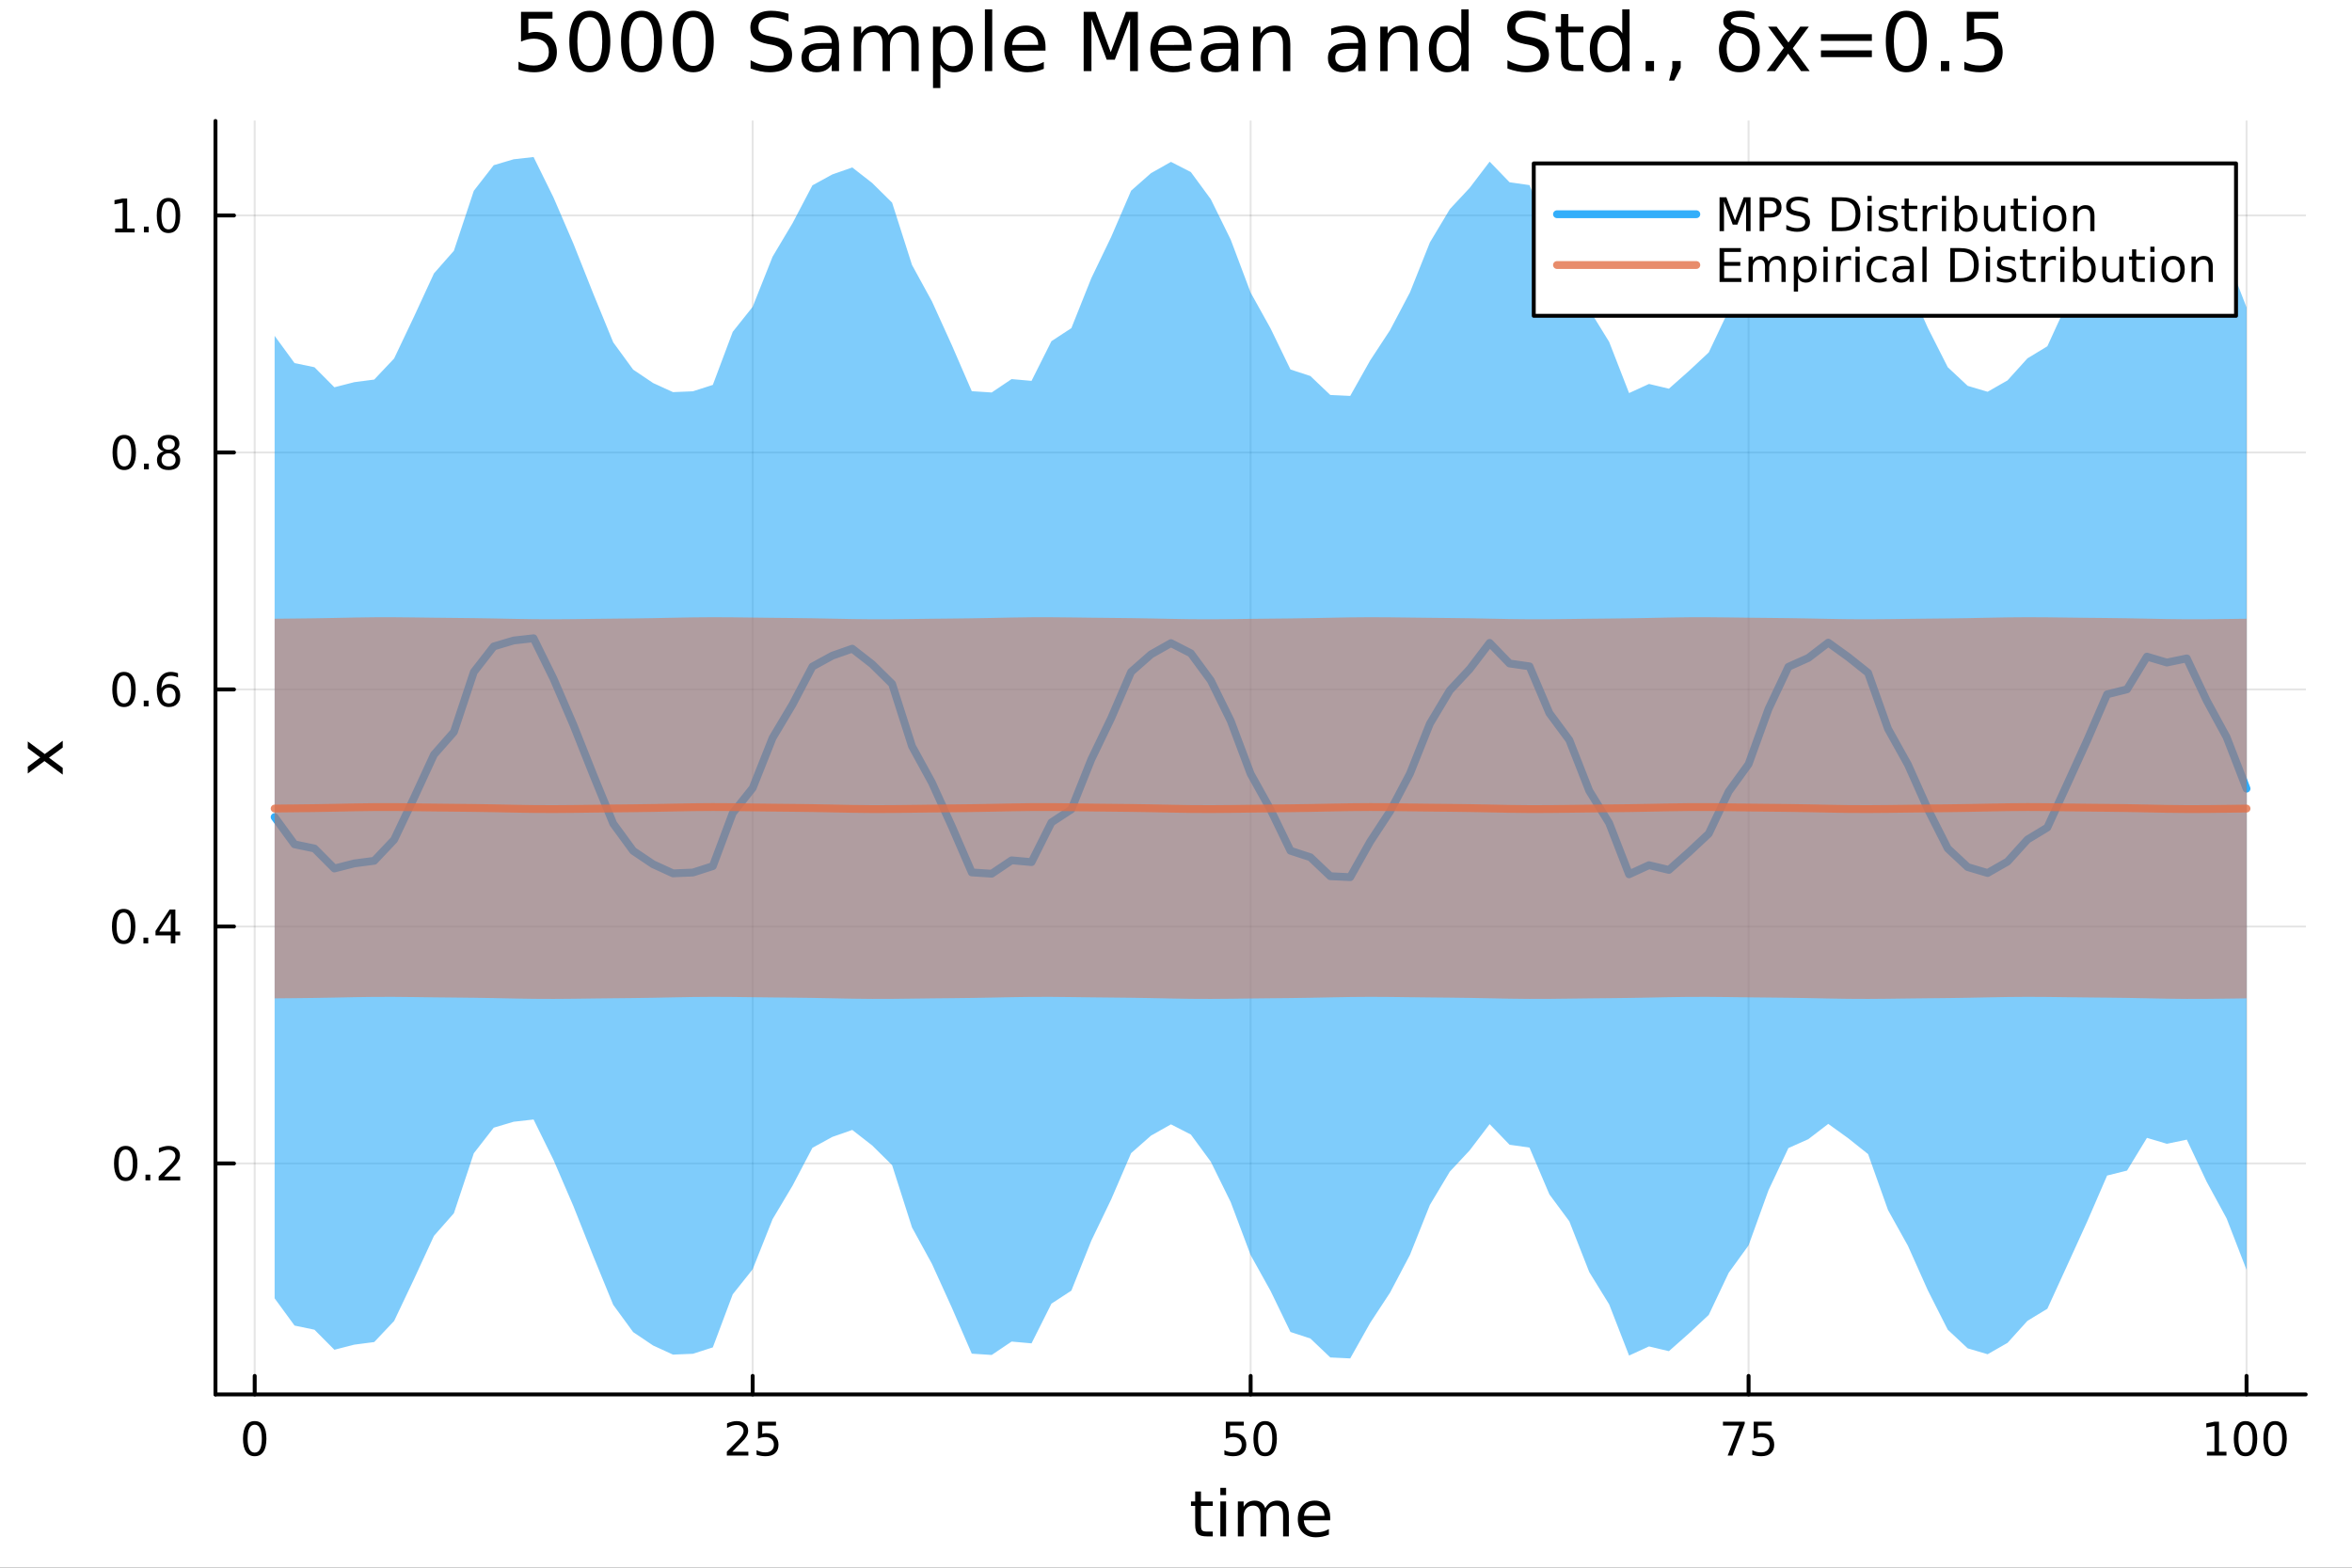 <?xml version="1.0" encoding="utf-8"?>
<svg xmlns="http://www.w3.org/2000/svg" xmlns:xlink="http://www.w3.org/1999/xlink" width="600" height="400" viewBox="0 0 2400 1600">
<rect x="0" y="0" width="2400" height="1600" fill="#333333" stroke="none"/>
<defs>
  <clipPath id="clip870">
    <rect x="0" y="0" width="2400" height="1600"/>
  </clipPath>
</defs>
<path clip-path="url(#clip870)" d="M0 1600 L2400 1600 L2400 8.88178e-14 L0 8.88178e-14  Z" fill="#ffffff" fill-rule="evenodd" fill-opacity="1"/>
<defs>
  <clipPath id="clip871">
    <rect x="480" y="0" width="1681" height="1600"/>
  </clipPath>
</defs>
<path clip-path="url(#clip870)" d="M219.866 1423.18 L2352.76 1423.18 L2352.76 123.472 L219.866 123.472  Z" fill="#ffffff" fill-rule="evenodd" fill-opacity="1"/>
<defs>
  <clipPath id="clip872">
    <rect x="219" y="123" width="2134" height="1301"/>
  </clipPath>
</defs>
<polyline clip-path="url(#clip872)" style="stroke:#000000; stroke-linecap:round; stroke-linejoin:round; stroke-width:2; stroke-opacity:0.1; fill:none" points="259.906,1423.18 259.906,123.472 "/>
<polyline clip-path="url(#clip872)" style="stroke:#000000; stroke-linecap:round; stroke-linejoin:round; stroke-width:2; stroke-opacity:0.1; fill:none" points="768.027,1423.18 768.027,123.472 "/>
<polyline clip-path="url(#clip872)" style="stroke:#000000; stroke-linecap:round; stroke-linejoin:round; stroke-width:2; stroke-opacity:0.1; fill:none" points="1276.15,1423.18 1276.15,123.472 "/>
<polyline clip-path="url(#clip872)" style="stroke:#000000; stroke-linecap:round; stroke-linejoin:round; stroke-width:2; stroke-opacity:0.1; fill:none" points="1784.27,1423.18 1784.27,123.472 "/>
<polyline clip-path="url(#clip872)" style="stroke:#000000; stroke-linecap:round; stroke-linejoin:round; stroke-width:2; stroke-opacity:0.1; fill:none" points="2292.39,1423.18 2292.39,123.472 "/>
<polyline clip-path="url(#clip870)" style="stroke:#000000; stroke-linecap:round; stroke-linejoin:round; stroke-width:4; stroke-opacity:1; fill:none" points="219.866,1423.18 2352.76,1423.18 "/>
<polyline clip-path="url(#clip870)" style="stroke:#000000; stroke-linecap:round; stroke-linejoin:round; stroke-width:4; stroke-opacity:1; fill:none" points="259.906,1423.18 259.906,1404.28 "/>
<polyline clip-path="url(#clip870)" style="stroke:#000000; stroke-linecap:round; stroke-linejoin:round; stroke-width:4; stroke-opacity:1; fill:none" points="768.027,1423.18 768.027,1404.28 "/>
<polyline clip-path="url(#clip870)" style="stroke:#000000; stroke-linecap:round; stroke-linejoin:round; stroke-width:4; stroke-opacity:1; fill:none" points="1276.15,1423.18 1276.15,1404.28 "/>
<polyline clip-path="url(#clip870)" style="stroke:#000000; stroke-linecap:round; stroke-linejoin:round; stroke-width:4; stroke-opacity:1; fill:none" points="1784.27,1423.18 1784.27,1404.28 "/>
<polyline clip-path="url(#clip870)" style="stroke:#000000; stroke-linecap:round; stroke-linejoin:round; stroke-width:4; stroke-opacity:1; fill:none" points="2292.39,1423.18 2292.39,1404.28 "/>
<path clip-path="url(#clip870)" d="M259.906 1454.1 Q256.295 1454.1 254.466 1457.66 Q252.661 1461.2 252.661 1468.33 Q252.661 1475.44 254.466 1479.01 Q256.295 1482.55 259.906 1482.55 Q263.54 1482.55 265.346 1479.01 Q267.175 1475.44 267.175 1468.33 Q267.175 1461.2 265.346 1457.66 Q263.54 1454.1 259.906 1454.1 M259.906 1450.39 Q265.716 1450.39 268.772 1455 Q271.851 1459.58 271.851 1468.33 Q271.851 1477.06 268.772 1481.67 Q265.716 1486.25 259.906 1486.25 Q254.096 1486.25 251.017 1481.67 Q247.962 1477.06 247.962 1468.33 Q247.962 1459.58 251.017 1455 Q254.096 1450.39 259.906 1450.39 Z" fill="#000000" fill-rule="nonzero" fill-opacity="1" /><path clip-path="url(#clip870)" d="M747.298 1481.64 L763.618 1481.64 L763.618 1485.58 L741.673 1485.58 L741.673 1481.64 Q744.335 1478.89 748.919 1474.26 Q753.525 1469.61 754.706 1468.27 Q756.951 1465.74 757.831 1464.01 Q758.734 1462.25 758.734 1460.56 Q758.734 1457.8 756.789 1456.07 Q754.868 1454.33 751.766 1454.33 Q749.567 1454.33 747.113 1455.09 Q744.683 1455.86 741.905 1457.41 L741.905 1452.69 Q744.729 1451.55 747.183 1450.97 Q749.636 1450.39 751.673 1450.39 Q757.044 1450.39 760.238 1453.08 Q763.433 1455.77 763.433 1460.26 Q763.433 1462.39 762.622 1464.31 Q761.835 1466.2 759.729 1468.8 Q759.15 1469.47 756.048 1472.69 Q752.947 1475.88 747.298 1481.64 Z" fill="#000000" fill-rule="nonzero" fill-opacity="1" /><path clip-path="url(#clip870)" d="M773.479 1451.02 L791.835 1451.02 L791.835 1454.96 L777.761 1454.96 L777.761 1463.43 Q778.78 1463.08 779.798 1462.92 Q780.817 1462.73 781.835 1462.73 Q787.622 1462.73 791.002 1465.9 Q794.381 1469.08 794.381 1474.49 Q794.381 1480.07 790.909 1483.17 Q787.437 1486.25 781.118 1486.25 Q778.942 1486.25 776.673 1485.88 Q774.428 1485.51 772.02 1484.77 L772.02 1480.07 Q774.104 1481.2 776.326 1481.76 Q778.548 1482.32 781.025 1482.32 Q785.03 1482.32 787.368 1480.21 Q789.706 1478.1 789.706 1474.49 Q789.706 1470.88 787.368 1468.77 Q785.03 1466.67 781.025 1466.67 Q779.15 1466.67 777.275 1467.08 Q775.423 1467.5 773.479 1468.38 L773.479 1451.02 Z" fill="#000000" fill-rule="nonzero" fill-opacity="1" /><path clip-path="url(#clip870)" d="M1250.85 1451.02 L1269.2 1451.02 L1269.2 1454.96 L1255.13 1454.96 L1255.13 1463.43 Q1256.15 1463.08 1257.17 1462.92 Q1258.19 1462.73 1259.2 1462.73 Q1264.99 1462.73 1268.37 1465.9 Q1271.75 1469.08 1271.75 1474.49 Q1271.75 1480.07 1268.28 1483.17 Q1264.81 1486.25 1258.49 1486.25 Q1256.31 1486.25 1254.04 1485.88 Q1251.8 1485.51 1249.39 1484.77 L1249.39 1480.07 Q1251.47 1481.2 1253.7 1481.76 Q1255.92 1482.32 1258.39 1482.32 Q1262.4 1482.32 1264.74 1480.21 Q1267.07 1478.1 1267.07 1474.49 Q1267.07 1470.88 1264.74 1468.77 Q1262.4 1466.67 1258.39 1466.67 Q1256.52 1466.67 1254.64 1467.08 Q1252.79 1467.5 1250.85 1468.38 L1250.85 1451.02 Z" fill="#000000" fill-rule="nonzero" fill-opacity="1" /><path clip-path="url(#clip870)" d="M1290.96 1454.1 Q1287.35 1454.1 1285.52 1457.66 Q1283.72 1461.2 1283.72 1468.33 Q1283.72 1475.44 1285.52 1479.01 Q1287.35 1482.55 1290.96 1482.55 Q1294.6 1482.55 1296.4 1479.01 Q1298.23 1475.44 1298.23 1468.33 Q1298.23 1461.2 1296.4 1457.66 Q1294.6 1454.1 1290.96 1454.1 M1290.96 1450.39 Q1296.77 1450.39 1299.83 1455 Q1302.91 1459.58 1302.91 1468.33 Q1302.91 1477.06 1299.83 1481.67 Q1296.77 1486.25 1290.96 1486.25 Q1285.15 1486.25 1282.07 1481.67 Q1279.02 1477.06 1279.02 1468.33 Q1279.02 1459.58 1282.07 1455 Q1285.15 1450.39 1290.96 1450.39 Z" fill="#000000" fill-rule="nonzero" fill-opacity="1" /><path clip-path="url(#clip870)" d="M1758.12 1451.02 L1780.35 1451.02 L1780.35 1453.01 L1767.8 1485.58 L1762.92 1485.58 L1774.72 1454.96 L1758.12 1454.96 L1758.12 1451.02 Z" fill="#000000" fill-rule="nonzero" fill-opacity="1" /><path clip-path="url(#clip870)" d="M1789.51 1451.02 L1807.87 1451.02 L1807.87 1454.96 L1793.8 1454.96 L1793.8 1463.43 Q1794.81 1463.08 1795.83 1462.92 Q1796.85 1462.73 1797.87 1462.73 Q1803.66 1462.73 1807.04 1465.9 Q1810.42 1469.08 1810.42 1474.49 Q1810.42 1480.07 1806.94 1483.17 Q1803.47 1486.25 1797.15 1486.25 Q1794.98 1486.25 1792.71 1485.88 Q1790.46 1485.51 1788.05 1484.77 L1788.05 1480.07 Q1790.14 1481.2 1792.36 1481.76 Q1794.58 1482.32 1797.06 1482.32 Q1801.06 1482.32 1803.4 1480.21 Q1805.74 1478.1 1805.74 1474.49 Q1805.74 1470.88 1803.4 1468.77 Q1801.06 1466.67 1797.06 1466.67 Q1795.18 1466.67 1793.31 1467.08 Q1791.46 1467.5 1789.51 1468.38 L1789.51 1451.02 Z" fill="#000000" fill-rule="nonzero" fill-opacity="1" /><path clip-path="url(#clip870)" d="M2252 1481.64 L2259.64 1481.64 L2259.64 1455.28 L2251.33 1456.95 L2251.33 1452.69 L2259.59 1451.02 L2264.27 1451.02 L2264.27 1481.64 L2271.91 1481.64 L2271.91 1485.58 L2252 1485.58 L2252 1481.64 Z" fill="#000000" fill-rule="nonzero" fill-opacity="1" /><path clip-path="url(#clip870)" d="M2291.35 1454.1 Q2287.74 1454.1 2285.91 1457.66 Q2284.1 1461.2 2284.1 1468.33 Q2284.1 1475.44 2285.91 1479.01 Q2287.74 1482.55 2291.35 1482.55 Q2294.98 1482.55 2296.79 1479.01 Q2298.62 1475.44 2298.62 1468.33 Q2298.62 1461.2 2296.79 1457.66 Q2294.98 1454.1 2291.35 1454.1 M2291.35 1450.39 Q2297.16 1450.39 2300.22 1455 Q2303.29 1459.58 2303.29 1468.33 Q2303.29 1477.06 2300.22 1481.67 Q2297.16 1486.25 2291.35 1486.25 Q2285.54 1486.25 2282.46 1481.67 Q2279.41 1477.06 2279.41 1468.33 Q2279.41 1459.58 2282.46 1455 Q2285.54 1450.39 2291.35 1450.39 Z" fill="#000000" fill-rule="nonzero" fill-opacity="1" /><path clip-path="url(#clip870)" d="M2321.51 1454.1 Q2317.9 1454.1 2316.07 1457.66 Q2314.27 1461.2 2314.27 1468.33 Q2314.27 1475.44 2316.07 1479.01 Q2317.9 1482.55 2321.51 1482.55 Q2325.15 1482.55 2326.95 1479.01 Q2328.78 1475.44 2328.78 1468.33 Q2328.78 1461.2 2326.95 1457.66 Q2325.15 1454.1 2321.51 1454.1 M2321.51 1450.39 Q2327.32 1450.39 2330.38 1455 Q2333.46 1459.58 2333.46 1468.33 Q2333.46 1477.06 2330.38 1481.67 Q2327.32 1486.25 2321.51 1486.25 Q2315.7 1486.25 2312.62 1481.67 Q2309.57 1477.06 2309.57 1468.33 Q2309.57 1459.58 2312.62 1455 Q2315.7 1450.39 2321.51 1450.39 Z" fill="#000000" fill-rule="nonzero" fill-opacity="1" /><path clip-path="url(#clip870)" d="M1225.47 1522.27 L1225.47 1532.4 L1237.53 1532.4 L1237.53 1536.95 L1225.47 1536.95 L1225.47 1556.3 Q1225.47 1560.66 1226.65 1561.9 Q1227.86 1563.14 1231.52 1563.14 L1237.53 1563.14 L1237.53 1568.04 L1231.52 1568.04 Q1224.74 1568.04 1222.16 1565.53 Q1219.58 1562.98 1219.58 1556.3 L1219.58 1536.95 L1215.29 1536.95 L1215.29 1532.4 L1219.58 1532.4 L1219.58 1522.27 L1225.47 1522.27 Z" fill="#000000" fill-rule="nonzero" fill-opacity="1" /><path clip-path="url(#clip870)" d="M1245.24 1532.4 L1251.09 1532.4 L1251.09 1568.04 L1245.24 1568.04 L1245.24 1532.4 M1245.24 1518.52 L1251.09 1518.52 L1251.09 1525.93 L1245.24 1525.93 L1245.24 1518.52 Z" fill="#000000" fill-rule="nonzero" fill-opacity="1" /><path clip-path="url(#clip870)" d="M1291.1 1539.24 Q1293.3 1535.29 1296.35 1533.41 Q1299.41 1531.54 1303.55 1531.54 Q1309.12 1531.54 1312.14 1535.45 Q1315.16 1539.33 1315.16 1546.53 L1315.16 1568.04 L1309.28 1568.04 L1309.28 1546.72 Q1309.28 1541.59 1307.46 1539.11 Q1305.65 1536.63 1301.92 1536.63 Q1297.37 1536.63 1294.73 1539.65 Q1292.09 1542.68 1292.09 1547.9 L1292.09 1568.04 L1286.2 1568.04 L1286.2 1546.72 Q1286.2 1541.56 1284.39 1539.11 Q1282.57 1536.63 1278.78 1536.63 Q1274.3 1536.63 1271.65 1539.68 Q1269.01 1542.71 1269.01 1547.9 L1269.01 1568.04 L1263.12 1568.04 L1263.12 1532.4 L1269.01 1532.4 L1269.01 1537.93 Q1271.02 1534.66 1273.82 1533.1 Q1276.62 1531.54 1280.47 1531.54 Q1284.35 1531.54 1287.06 1533.51 Q1289.8 1535.48 1291.1 1539.24 Z" fill="#000000" fill-rule="nonzero" fill-opacity="1" /><path clip-path="url(#clip870)" d="M1357.34 1548.76 L1357.34 1551.62 L1330.41 1551.62 Q1330.79 1557.67 1334.04 1560.85 Q1337.32 1564 1343.14 1564 Q1346.51 1564 1349.67 1563.17 Q1352.85 1562.35 1355.97 1560.69 L1355.97 1566.23 Q1352.82 1567.57 1349.51 1568.27 Q1346.2 1568.97 1342.79 1568.97 Q1334.26 1568.97 1329.26 1564 Q1324.3 1559.04 1324.3 1550.57 Q1324.3 1541.82 1329.01 1536.69 Q1333.75 1531.54 1341.77 1531.54 Q1348.97 1531.54 1353.14 1536.18 Q1357.34 1540.8 1357.34 1548.76 M1351.48 1547.04 Q1351.42 1542.23 1348.77 1539.37 Q1346.16 1536.5 1341.84 1536.5 Q1336.93 1536.5 1333.97 1539.27 Q1331.05 1542.04 1330.6 1547.07 L1351.48 1547.04 Z" fill="#000000" fill-rule="nonzero" fill-opacity="1" /><polyline clip-path="url(#clip872)" style="stroke:#000000; stroke-linecap:round; stroke-linejoin:round; stroke-width:2; stroke-opacity:0.1; fill:none" points="219.866,1187.43 2352.76,1187.43 "/>
<polyline clip-path="url(#clip872)" style="stroke:#000000; stroke-linecap:round; stroke-linejoin:round; stroke-width:2; stroke-opacity:0.1; fill:none" points="219.866,945.549 2352.76,945.549 "/>
<polyline clip-path="url(#clip872)" style="stroke:#000000; stroke-linecap:round; stroke-linejoin:round; stroke-width:2; stroke-opacity:0.1; fill:none" points="219.866,703.663 2352.76,703.663 "/>
<polyline clip-path="url(#clip872)" style="stroke:#000000; stroke-linecap:round; stroke-linejoin:round; stroke-width:2; stroke-opacity:0.1; fill:none" points="219.866,461.777 2352.76,461.777 "/>
<polyline clip-path="url(#clip872)" style="stroke:#000000; stroke-linecap:round; stroke-linejoin:round; stroke-width:2; stroke-opacity:0.1; fill:none" points="219.866,219.891 2352.76,219.891 "/>
<polyline clip-path="url(#clip870)" style="stroke:#000000; stroke-linecap:round; stroke-linejoin:round; stroke-width:4; stroke-opacity:1; fill:none" points="219.866,1423.18 219.866,123.472 "/>
<polyline clip-path="url(#clip870)" style="stroke:#000000; stroke-linecap:round; stroke-linejoin:round; stroke-width:4; stroke-opacity:1; fill:none" points="219.866,1187.43 238.764,1187.43 "/>
<polyline clip-path="url(#clip870)" style="stroke:#000000; stroke-linecap:round; stroke-linejoin:round; stroke-width:4; stroke-opacity:1; fill:none" points="219.866,945.549 238.764,945.549 "/>
<polyline clip-path="url(#clip870)" style="stroke:#000000; stroke-linecap:round; stroke-linejoin:round; stroke-width:4; stroke-opacity:1; fill:none" points="219.866,703.663 238.764,703.663 "/>
<polyline clip-path="url(#clip870)" style="stroke:#000000; stroke-linecap:round; stroke-linejoin:round; stroke-width:4; stroke-opacity:1; fill:none" points="219.866,461.777 238.764,461.777 "/>
<polyline clip-path="url(#clip870)" style="stroke:#000000; stroke-linecap:round; stroke-linejoin:round; stroke-width:4; stroke-opacity:1; fill:none" points="219.866,219.891 238.764,219.891 "/>
<path clip-path="url(#clip870)" d="M128.288 1173.23 Q124.677 1173.23 122.848 1176.8 Q121.043 1180.34 121.043 1187.47 Q121.043 1194.58 122.848 1198.14 Q124.677 1201.68 128.288 1201.68 Q131.922 1201.68 133.728 1198.14 Q135.556 1194.58 135.556 1187.47 Q135.556 1180.34 133.728 1176.8 Q131.922 1173.23 128.288 1173.23 M128.288 1169.53 Q134.098 1169.53 137.154 1174.14 Q140.232 1178.72 140.232 1187.47 Q140.232 1196.2 137.154 1200.8 Q134.098 1205.39 128.288 1205.39 Q122.478 1205.39 119.399 1200.8 Q116.343 1196.2 116.343 1187.47 Q116.343 1178.72 119.399 1174.14 Q122.478 1169.53 128.288 1169.53 Z" fill="#000000" fill-rule="nonzero" fill-opacity="1" /><path clip-path="url(#clip870)" d="M148.45 1198.84 L153.334 1198.84 L153.334 1204.71 L148.45 1204.71 L148.45 1198.84 Z" fill="#000000" fill-rule="nonzero" fill-opacity="1" /><path clip-path="url(#clip870)" d="M167.547 1200.78 L183.866 1200.78 L183.866 1204.71 L161.922 1204.71 L161.922 1200.78 Q164.584 1198.03 169.167 1193.4 Q173.774 1188.74 174.954 1187.4 Q177.2 1184.88 178.079 1183.14 Q178.982 1181.38 178.982 1179.69 Q178.982 1176.94 177.038 1175.2 Q175.116 1173.46 172.014 1173.46 Q169.815 1173.46 167.362 1174.23 Q164.931 1174.99 162.153 1176.54 L162.153 1171.82 Q164.977 1170.69 167.431 1170.11 Q169.885 1169.53 171.922 1169.53 Q177.292 1169.53 180.487 1172.21 Q183.681 1174.9 183.681 1179.39 Q183.681 1181.52 182.871 1183.44 Q182.084 1185.34 179.977 1187.93 Q179.399 1188.6 176.297 1191.82 Q173.195 1195.02 167.547 1200.78 Z" fill="#000000" fill-rule="nonzero" fill-opacity="1" /><path clip-path="url(#clip870)" d="M126.205 931.347 Q122.593 931.347 120.765 934.912 Q118.959 938.454 118.959 945.584 Q118.959 952.69 120.765 956.255 Q122.593 959.796 126.205 959.796 Q129.839 959.796 131.644 956.255 Q133.473 952.69 133.473 945.584 Q133.473 938.454 131.644 934.912 Q129.839 931.347 126.205 931.347 M126.205 927.644 Q132.015 927.644 135.07 932.25 Q138.149 936.834 138.149 945.584 Q138.149 954.31 135.07 958.917 Q132.015 963.5 126.205 963.5 Q120.394 963.5 117.316 958.917 Q114.26 954.31 114.26 945.584 Q114.26 936.834 117.316 932.25 Q120.394 927.644 126.205 927.644 Z" fill="#000000" fill-rule="nonzero" fill-opacity="1" /><path clip-path="url(#clip870)" d="M146.366 956.949 L151.251 956.949 L151.251 962.829 L146.366 962.829 L146.366 956.949 Z" fill="#000000" fill-rule="nonzero" fill-opacity="1" /><path clip-path="url(#clip870)" d="M174.283 932.343 L162.477 950.792 L174.283 950.792 L174.283 932.343 M173.056 928.269 L178.936 928.269 L178.936 950.792 L183.866 950.792 L183.866 954.681 L178.936 954.681 L178.936 962.829 L174.283 962.829 L174.283 954.681 L158.681 954.681 L158.681 950.167 L173.056 928.269 Z" fill="#000000" fill-rule="nonzero" fill-opacity="1" /><path clip-path="url(#clip870)" d="M126.529 689.462 Q122.918 689.462 121.089 693.026 Q119.283 696.568 119.283 703.698 Q119.283 710.804 121.089 714.369 Q122.918 717.91 126.529 717.91 Q130.163 717.91 131.968 714.369 Q133.797 710.804 133.797 703.698 Q133.797 696.568 131.968 693.026 Q130.163 689.462 126.529 689.462 M126.529 685.758 Q132.339 685.758 135.394 690.364 Q138.473 694.948 138.473 703.698 Q138.473 712.424 135.394 717.031 Q132.339 721.614 126.529 721.614 Q120.718 721.614 117.64 717.031 Q114.584 712.424 114.584 703.698 Q114.584 694.948 117.64 690.364 Q120.718 685.758 126.529 685.758 Z" fill="#000000" fill-rule="nonzero" fill-opacity="1" /><path clip-path="url(#clip870)" d="M146.691 715.063 L151.575 715.063 L151.575 720.943 L146.691 720.943 L146.691 715.063 Z" fill="#000000" fill-rule="nonzero" fill-opacity="1" /><path clip-path="url(#clip870)" d="M172.339 701.799 Q169.19 701.799 167.339 703.952 Q165.51 706.105 165.51 709.855 Q165.51 713.582 167.339 715.758 Q169.19 717.91 172.339 717.91 Q175.487 717.91 177.315 715.758 Q179.167 713.582 179.167 709.855 Q179.167 706.105 177.315 703.952 Q175.487 701.799 172.339 701.799 M181.621 687.147 L181.621 691.406 Q179.862 690.573 178.056 690.133 Q176.274 689.693 174.514 689.693 Q169.885 689.693 167.431 692.818 Q165.001 695.943 164.653 702.262 Q166.019 700.248 168.079 699.184 Q170.139 698.096 172.616 698.096 Q177.825 698.096 180.834 701.267 Q183.866 704.415 183.866 709.855 Q183.866 715.179 180.718 718.397 Q177.57 721.614 172.339 721.614 Q166.343 721.614 163.172 717.031 Q160.001 712.424 160.001 703.698 Q160.001 695.503 163.89 690.642 Q167.778 685.758 174.329 685.758 Q176.089 685.758 177.871 686.105 Q179.676 686.452 181.621 687.147 Z" fill="#000000" fill-rule="nonzero" fill-opacity="1" /><path clip-path="url(#clip870)" d="M126.783 447.576 Q123.172 447.576 121.343 451.14 Q119.538 454.682 119.538 461.812 Q119.538 468.918 121.343 472.483 Q123.172 476.024 126.783 476.024 Q130.417 476.024 132.223 472.483 Q134.052 468.918 134.052 461.812 Q134.052 454.682 132.223 451.14 Q130.417 447.576 126.783 447.576 M126.783 443.872 Q132.593 443.872 135.649 448.478 Q138.728 453.062 138.728 461.812 Q138.728 470.538 135.649 475.145 Q132.593 479.728 126.783 479.728 Q120.973 479.728 117.894 475.145 Q114.839 470.538 114.839 461.812 Q114.839 453.062 117.894 448.478 Q120.973 443.872 126.783 443.872 Z" fill="#000000" fill-rule="nonzero" fill-opacity="1" /><path clip-path="url(#clip870)" d="M146.945 473.177 L151.829 473.177 L151.829 479.057 L146.945 479.057 L146.945 473.177 Z" fill="#000000" fill-rule="nonzero" fill-opacity="1" /><path clip-path="url(#clip870)" d="M172.014 462.645 Q168.681 462.645 166.76 464.427 Q164.862 466.21 164.862 469.335 Q164.862 472.46 166.76 474.242 Q168.681 476.024 172.014 476.024 Q175.348 476.024 177.269 474.242 Q179.19 472.437 179.19 469.335 Q179.19 466.21 177.269 464.427 Q175.371 462.645 172.014 462.645 M167.339 460.654 Q164.329 459.913 162.64 457.853 Q160.973 455.793 160.973 452.83 Q160.973 448.687 163.913 446.279 Q166.876 443.872 172.014 443.872 Q177.176 443.872 180.116 446.279 Q183.056 448.687 183.056 452.83 Q183.056 455.793 181.366 457.853 Q179.7 459.913 176.714 460.654 Q180.093 461.441 181.968 463.733 Q183.866 466.025 183.866 469.335 Q183.866 474.358 180.788 477.043 Q177.732 479.728 172.014 479.728 Q166.297 479.728 163.218 477.043 Q160.163 474.358 160.163 469.335 Q160.163 466.025 162.061 463.733 Q163.959 461.441 167.339 460.654 M165.626 453.27 Q165.626 455.955 167.292 457.46 Q168.982 458.964 172.014 458.964 Q175.024 458.964 176.714 457.46 Q178.426 455.955 178.426 453.27 Q178.426 450.585 176.714 449.08 Q175.024 447.576 172.014 447.576 Q168.982 447.576 167.292 449.08 Q165.626 450.585 165.626 453.27 Z" fill="#000000" fill-rule="nonzero" fill-opacity="1" /><path clip-path="url(#clip870)" d="M117.501 233.236 L125.14 233.236 L125.14 206.87 L116.83 208.537 L116.83 204.278 L125.093 202.611 L129.769 202.611 L129.769 233.236 L137.408 233.236 L137.408 237.171 L117.501 237.171 L117.501 233.236 Z" fill="#000000" fill-rule="nonzero" fill-opacity="1" /><path clip-path="url(#clip870)" d="M146.853 231.291 L151.737 231.291 L151.737 237.171 L146.853 237.171 L146.853 231.291 Z" fill="#000000" fill-rule="nonzero" fill-opacity="1" /><path clip-path="url(#clip870)" d="M171.922 205.69 Q168.311 205.69 166.482 209.254 Q164.677 212.796 164.677 219.926 Q164.677 227.032 166.482 230.597 Q168.311 234.138 171.922 234.138 Q175.556 234.138 177.362 230.597 Q179.19 227.032 179.19 219.926 Q179.19 212.796 177.362 209.254 Q175.556 205.69 171.922 205.69 M171.922 201.986 Q177.732 201.986 180.788 206.592 Q183.866 211.176 183.866 219.926 Q183.866 228.652 180.788 233.259 Q177.732 237.842 171.922 237.842 Q166.112 237.842 163.033 233.259 Q159.978 228.652 159.978 219.926 Q159.978 211.176 163.033 206.592 Q166.112 201.986 171.922 201.986 Z" fill="#000000" fill-rule="nonzero" fill-opacity="1" /><path clip-path="url(#clip870)" d="M28.356 756.711 L45.703 769.602 L64.004 756.043 L64.004 762.95 L50 773.326 L64.004 783.702 L64.004 790.609 L45.353 776.763 L28.356 789.431 L28.356 782.524 L41.056 773.071 L28.356 763.618 L28.356 756.711 Z" fill="#000000" fill-rule="nonzero" fill-opacity="1" /><path clip-path="url(#clip870)" d="M531.648 12.096 L563.772 12.096 L563.772 18.983 L539.142 18.983 L539.142 33.809 Q540.924 33.201 542.707 32.918 Q544.489 32.594 546.272 32.594 Q556.399 32.594 562.313 38.143 Q568.228 43.693 568.228 53.172 Q568.228 62.935 562.151 68.363 Q556.075 73.751 545.016 73.751 Q541.208 73.751 537.238 73.103 Q533.309 72.454 529.096 71.158 L529.096 62.935 Q532.742 64.92 536.63 65.892 Q540.519 66.864 544.854 66.864 Q551.862 66.864 555.953 63.178 Q560.045 59.492 560.045 53.172 Q560.045 46.853 555.953 43.166 Q551.862 39.48 544.854 39.48 Q541.573 39.48 538.291 40.209 Q535.051 40.938 531.648 42.478 L531.648 12.096 Z" fill="#000000" fill-rule="nonzero" fill-opacity="1" /><path clip-path="url(#clip870)" d="M601.85 17.484 Q595.531 17.484 592.33 23.722 Q589.171 29.92 589.171 42.397 Q589.171 54.833 592.33 61.071 Q595.531 67.269 601.85 67.269 Q608.21 67.269 611.37 61.071 Q614.57 54.833 614.57 42.397 Q614.57 29.92 611.37 23.722 Q608.21 17.484 601.85 17.484 M601.85 11.002 Q612.018 11.002 617.365 19.064 Q622.753 27.084 622.753 42.397 Q622.753 57.669 617.365 65.73 Q612.018 73.751 601.85 73.751 Q591.682 73.751 586.295 65.73 Q580.947 57.669 580.947 42.397 Q580.947 27.084 586.295 19.064 Q591.682 11.002 601.85 11.002 Z" fill="#000000" fill-rule="nonzero" fill-opacity="1" /><path clip-path="url(#clip870)" d="M654.633 17.484 Q648.314 17.484 645.114 23.722 Q641.954 29.92 641.954 42.397 Q641.954 54.833 645.114 61.071 Q648.314 67.269 654.633 67.269 Q660.993 67.269 664.153 61.071 Q667.353 54.833 667.353 42.397 Q667.353 29.92 664.153 23.722 Q660.993 17.484 654.633 17.484 M654.633 11.002 Q664.801 11.002 670.148 19.064 Q675.536 27.084 675.536 42.397 Q675.536 57.669 670.148 65.73 Q664.801 73.751 654.633 73.751 Q644.466 73.751 639.078 65.73 Q633.731 57.669 633.731 42.397 Q633.731 27.084 639.078 19.064 Q644.466 11.002 654.633 11.002 Z" fill="#000000" fill-rule="nonzero" fill-opacity="1" /><path clip-path="url(#clip870)" d="M707.417 17.484 Q701.097 17.484 697.897 23.722 Q694.737 29.92 694.737 42.397 Q694.737 54.833 697.897 61.071 Q701.097 67.269 707.417 67.269 Q713.777 67.269 716.936 61.071 Q720.136 54.833 720.136 42.397 Q720.136 29.92 716.936 23.722 Q713.777 17.484 707.417 17.484 M707.417 11.002 Q717.584 11.002 722.932 19.064 Q728.319 27.084 728.319 42.397 Q728.319 57.669 722.932 65.73 Q717.584 73.751 707.417 73.751 Q697.249 73.751 691.861 65.73 Q686.514 57.669 686.514 42.397 Q686.514 27.084 691.861 19.064 Q697.249 11.002 707.417 11.002 Z" fill="#000000" fill-rule="nonzero" fill-opacity="1" /><path clip-path="url(#clip870)" d="M804.598 14.081 L804.598 22.061 Q799.939 19.833 795.807 18.739 Q791.675 17.646 787.827 17.646 Q781.143 17.646 777.497 20.238 Q773.892 22.831 773.892 27.611 Q773.892 31.621 776.282 33.687 Q778.713 35.713 785.437 36.969 L790.379 37.981 Q799.534 39.723 803.869 44.139 Q808.244 48.514 808.244 55.886 Q808.244 64.677 802.329 69.214 Q796.455 73.751 785.072 73.751 Q780.778 73.751 775.917 72.778 Q771.097 71.806 765.912 69.902 L765.912 61.477 Q770.894 64.272 775.674 65.689 Q780.454 67.107 785.072 67.107 Q792.081 67.107 795.888 64.353 Q799.696 61.598 799.696 56.494 Q799.696 52.038 796.942 49.526 Q794.227 47.015 787.989 45.759 L783.006 44.787 Q773.851 42.964 769.76 39.075 Q765.669 35.186 765.669 28.259 Q765.669 20.238 771.299 15.62 Q776.971 11.002 786.895 11.002 Q791.149 11.002 795.564 11.772 Q799.98 12.542 804.598 14.081 Z" fill="#000000" fill-rule="nonzero" fill-opacity="1" /><path clip-path="url(#clip870)" d="M841.299 49.769 Q832.265 49.769 828.782 51.835 Q825.298 53.901 825.298 58.884 Q825.298 62.854 827.891 65.203 Q830.524 67.512 835.02 67.512 Q841.218 67.512 844.945 63.137 Q848.712 58.722 848.712 51.43 L848.712 49.769 L841.299 49.769 M856.166 46.691 L856.166 72.576 L848.712 72.576 L848.712 65.689 Q846.16 69.821 842.352 71.806 Q838.544 73.751 833.035 73.751 Q826.068 73.751 821.936 69.862 Q817.844 65.933 817.844 59.37 Q817.844 51.714 822.948 47.825 Q828.093 43.936 838.261 43.936 L848.712 43.936 L848.712 43.207 Q848.712 38.062 845.309 35.267 Q841.947 32.431 835.83 32.431 Q831.941 32.431 828.255 33.363 Q824.569 34.295 821.166 36.158 L821.166 29.272 Q825.257 27.692 829.106 26.922 Q832.954 26.112 836.6 26.112 Q846.444 26.112 851.305 31.216 Q856.166 36.32 856.166 46.691 Z" fill="#000000" fill-rule="nonzero" fill-opacity="1" /><path clip-path="url(#clip870)" d="M906.843 35.915 Q909.638 30.892 913.527 28.502 Q917.415 26.112 922.682 26.112 Q929.771 26.112 933.619 31.095 Q937.467 36.037 937.467 45.192 L937.467 72.576 L929.973 72.576 L929.973 45.435 Q929.973 38.913 927.664 35.753 Q925.355 32.594 920.616 32.594 Q914.823 32.594 911.461 36.442 Q908.098 40.29 908.098 46.934 L908.098 72.576 L900.604 72.576 L900.604 45.435 Q900.604 38.873 898.295 35.753 Q895.986 32.594 891.166 32.594 Q885.454 32.594 882.092 36.482 Q878.729 40.331 878.729 46.934 L878.729 72.576 L871.235 72.576 L871.235 27.206 L878.729 27.206 L878.729 34.254 Q881.281 30.082 884.846 28.097 Q888.411 26.112 893.313 26.112 Q898.255 26.112 901.698 28.624 Q905.182 31.135 906.843 35.915 Z" fill="#000000" fill-rule="nonzero" fill-opacity="1" /><path clip-path="url(#clip870)" d="M959.545 65.77 L959.545 89.833 L952.051 89.833 L952.051 27.206 L959.545 27.206 L959.545 34.092 Q961.894 30.041 965.459 28.097 Q969.065 26.112 974.047 26.112 Q982.311 26.112 987.456 32.675 Q992.641 39.237 992.641 49.931 Q992.641 60.626 987.456 67.188 Q982.311 73.751 974.047 73.751 Q969.065 73.751 965.459 71.806 Q961.894 69.821 959.545 65.77 M984.904 49.931 Q984.904 41.708 981.501 37.05 Q978.139 32.35 972.224 32.35 Q966.31 32.35 962.907 37.05 Q959.545 41.708 959.545 49.931 Q959.545 58.155 962.907 62.854 Q966.31 67.512 972.224 67.512 Q978.139 67.512 981.501 62.854 Q984.904 58.155 984.904 49.931 Z" fill="#000000" fill-rule="nonzero" fill-opacity="1" /><path clip-path="url(#clip870)" d="M1005 9.544 L1012.45 9.544 L1012.45 72.576 L1005 72.576 L1005 9.544 Z" fill="#000000" fill-rule="nonzero" fill-opacity="1" /><path clip-path="url(#clip870)" d="M1066.85 48.028 L1066.85 51.673 L1032.58 51.673 Q1033.07 59.37 1037.2 63.421 Q1041.37 67.431 1048.79 67.431 Q1053.08 67.431 1057.09 66.378 Q1061.14 65.325 1065.11 63.218 L1065.11 70.267 Q1061.1 71.968 1056.89 72.86 Q1052.68 73.751 1048.34 73.751 Q1037.48 73.751 1031.12 67.431 Q1024.8 61.112 1024.8 50.337 Q1024.8 39.197 1030.8 32.675 Q1036.84 26.112 1047.04 26.112 Q1056.2 26.112 1061.51 32.026 Q1066.85 37.9 1066.85 48.028 M1059.4 45.84 Q1059.32 39.723 1055.96 36.077 Q1052.63 32.431 1047.13 32.431 Q1040.89 32.431 1037.12 35.956 Q1033.39 39.48 1032.83 45.88 L1059.4 45.84 Z" fill="#000000" fill-rule="nonzero" fill-opacity="1" /><path clip-path="url(#clip870)" d="M1105.78 12.096 L1117.98 12.096 L1133.41 53.253 L1148.92 12.096 L1161.12 12.096 L1161.12 72.576 L1153.14 72.576 L1153.14 19.469 L1137.54 60.95 L1129.32 60.95 L1113.72 19.469 L1113.72 72.576 L1105.78 72.576 L1105.78 12.096 Z" fill="#000000" fill-rule="nonzero" fill-opacity="1" /><path clip-path="url(#clip870)" d="M1215.85 48.028 L1215.85 51.673 L1181.57 51.673 Q1182.06 59.37 1186.19 63.421 Q1190.37 67.431 1197.78 67.431 Q1202.07 67.431 1206.08 66.378 Q1210.13 65.325 1214.1 63.218 L1214.1 70.267 Q1210.09 71.968 1205.88 72.86 Q1201.67 73.751 1197.33 73.751 Q1186.48 73.751 1180.12 67.431 Q1173.8 61.112 1173.8 50.337 Q1173.8 39.197 1179.79 32.675 Q1185.83 26.112 1196.04 26.112 Q1205.19 26.112 1210.5 32.026 Q1215.85 37.9 1215.85 48.028 M1208.39 45.84 Q1208.31 39.723 1204.95 36.077 Q1201.63 32.431 1196.12 32.431 Q1189.88 32.431 1186.11 35.956 Q1182.39 39.48 1181.82 45.88 L1208.39 45.84 Z" fill="#000000" fill-rule="nonzero" fill-opacity="1" /><path clip-path="url(#clip870)" d="M1248.7 49.769 Q1239.66 49.769 1236.18 51.835 Q1232.7 53.901 1232.7 58.884 Q1232.7 62.854 1235.29 65.203 Q1237.92 67.512 1242.42 67.512 Q1248.62 67.512 1252.34 63.137 Q1256.11 58.722 1256.11 51.43 L1256.11 49.769 L1248.7 49.769 M1263.57 46.691 L1263.57 72.576 L1256.11 72.576 L1256.11 65.689 Q1253.56 69.821 1249.75 71.806 Q1245.94 73.751 1240.43 73.751 Q1233.47 73.751 1229.34 69.862 Q1225.24 65.933 1225.24 59.37 Q1225.24 51.714 1230.35 47.825 Q1235.49 43.936 1245.66 43.936 L1256.11 43.936 L1256.11 43.207 Q1256.11 38.062 1252.71 35.267 Q1249.35 32.431 1243.23 32.431 Q1239.34 32.431 1235.65 33.363 Q1231.97 34.295 1228.57 36.158 L1228.57 29.272 Q1232.66 27.692 1236.51 26.922 Q1240.35 26.112 1244 26.112 Q1253.84 26.112 1258.7 31.216 Q1263.57 36.32 1263.57 46.691 Z" fill="#000000" fill-rule="nonzero" fill-opacity="1" /><path clip-path="url(#clip870)" d="M1316.63 45.192 L1316.63 72.576 L1309.18 72.576 L1309.18 45.435 Q1309.18 38.994 1306.67 35.794 Q1304.16 32.594 1299.13 32.594 Q1293.1 32.594 1289.61 36.442 Q1286.13 40.29 1286.13 46.934 L1286.13 72.576 L1278.63 72.576 L1278.63 27.206 L1286.13 27.206 L1286.13 34.254 Q1288.8 30.163 1292.41 28.138 Q1296.05 26.112 1300.79 26.112 Q1308.61 26.112 1312.62 30.973 Q1316.63 35.794 1316.63 45.192 Z" fill="#000000" fill-rule="nonzero" fill-opacity="1" /><path clip-path="url(#clip870)" d="M1378.49 49.769 Q1369.46 49.769 1365.97 51.835 Q1362.49 53.901 1362.49 58.884 Q1362.49 62.854 1365.08 65.203 Q1367.71 67.512 1372.21 67.512 Q1378.41 67.512 1382.14 63.137 Q1385.9 58.722 1385.9 51.43 L1385.9 49.769 L1378.49 49.769 M1393.36 46.691 L1393.36 72.576 L1385.9 72.576 L1385.9 65.689 Q1383.35 69.821 1379.54 71.806 Q1375.73 73.751 1370.23 73.751 Q1363.26 73.751 1359.13 69.862 Q1355.03 65.933 1355.03 59.37 Q1355.03 51.714 1360.14 47.825 Q1365.28 43.936 1375.45 43.936 L1385.9 43.936 L1385.9 43.207 Q1385.9 38.062 1382.5 35.267 Q1379.14 32.431 1373.02 32.431 Q1369.13 32.431 1365.45 33.363 Q1361.76 34.295 1358.36 36.158 L1358.36 29.272 Q1362.45 27.692 1366.3 26.922 Q1370.14 26.112 1373.79 26.112 Q1383.63 26.112 1388.5 31.216 Q1393.36 36.32 1393.36 46.691 Z" fill="#000000" fill-rule="nonzero" fill-opacity="1" /><path clip-path="url(#clip870)" d="M1446.42 45.192 L1446.42 72.576 L1438.97 72.576 L1438.97 45.435 Q1438.97 38.994 1436.46 35.794 Q1433.95 32.594 1428.92 32.594 Q1422.89 32.594 1419.4 36.442 Q1415.92 40.29 1415.92 46.934 L1415.92 72.576 L1408.43 72.576 L1408.43 27.206 L1415.92 27.206 L1415.92 34.254 Q1418.59 30.163 1422.2 28.138 Q1425.84 26.112 1430.58 26.112 Q1438.4 26.112 1442.41 30.973 Q1446.42 35.794 1446.42 45.192 Z" fill="#000000" fill-rule="nonzero" fill-opacity="1" /><path clip-path="url(#clip870)" d="M1491.15 34.092 L1491.15 9.544 L1498.6 9.544 L1498.6 72.576 L1491.15 72.576 L1491.15 65.77 Q1488.8 69.821 1485.19 71.806 Q1481.63 73.751 1476.6 73.751 Q1468.38 73.751 1463.19 67.188 Q1458.05 60.626 1458.05 49.931 Q1458.05 39.237 1463.19 32.675 Q1468.38 26.112 1476.6 26.112 Q1481.63 26.112 1485.19 28.097 Q1488.8 30.041 1491.15 34.092 M1465.75 49.931 Q1465.75 58.155 1469.11 62.854 Q1472.51 67.512 1478.43 67.512 Q1484.34 67.512 1487.74 62.854 Q1491.15 58.155 1491.15 49.931 Q1491.15 41.708 1487.74 37.05 Q1484.34 32.35 1478.43 32.35 Q1472.51 32.35 1469.11 37.05 Q1465.75 41.708 1465.75 49.931 Z" fill="#000000" fill-rule="nonzero" fill-opacity="1" /><path clip-path="url(#clip870)" d="M1576.9 14.081 L1576.9 22.061 Q1572.24 19.833 1568.11 18.739 Q1563.98 17.646 1560.13 17.646 Q1553.45 17.646 1549.8 20.238 Q1546.2 22.831 1546.2 27.611 Q1546.2 31.621 1548.59 33.687 Q1551.02 35.713 1557.74 36.969 L1562.68 37.981 Q1571.84 39.723 1576.17 44.139 Q1580.55 48.514 1580.55 55.886 Q1580.55 64.677 1574.63 69.214 Q1568.76 73.751 1557.38 73.751 Q1553.08 73.751 1548.22 72.778 Q1543.4 71.806 1538.22 69.902 L1538.22 61.477 Q1543.2 64.272 1547.98 65.689 Q1552.76 67.107 1557.38 67.107 Q1564.39 67.107 1568.19 64.353 Q1572 61.598 1572 56.494 Q1572 52.038 1569.25 49.526 Q1566.53 47.015 1560.29 45.759 L1555.31 44.787 Q1546.16 42.964 1542.06 39.075 Q1537.97 35.186 1537.97 28.259 Q1537.97 20.238 1543.6 15.62 Q1549.28 11.002 1559.2 11.002 Q1563.45 11.002 1567.87 11.772 Q1572.28 12.542 1576.9 14.081 Z" fill="#000000" fill-rule="nonzero" fill-opacity="1" /><path clip-path="url(#clip870)" d="M1600.36 14.324 L1600.36 27.206 L1615.71 27.206 L1615.71 32.999 L1600.36 32.999 L1600.36 57.628 Q1600.36 63.178 1601.86 64.758 Q1603.4 66.338 1608.05 66.338 L1615.71 66.338 L1615.71 72.576 L1608.05 72.576 Q1599.43 72.576 1596.14 69.376 Q1592.86 66.135 1592.86 57.628 L1592.86 32.999 L1587.39 32.999 L1587.39 27.206 L1592.86 27.206 L1592.86 14.324 L1600.36 14.324 Z" fill="#000000" fill-rule="nonzero" fill-opacity="1" /><path clip-path="url(#clip870)" d="M1655.37 34.092 L1655.37 9.544 L1662.82 9.544 L1662.82 72.576 L1655.37 72.576 L1655.37 65.77 Q1653.02 69.821 1649.41 71.806 Q1645.85 73.751 1640.83 73.751 Q1632.6 73.751 1627.42 67.188 Q1622.27 60.626 1622.27 49.931 Q1622.27 39.237 1627.42 32.675 Q1632.6 26.112 1640.83 26.112 Q1645.85 26.112 1649.41 28.097 Q1653.02 30.041 1655.37 34.092 M1629.97 49.931 Q1629.97 58.155 1633.33 62.854 Q1636.73 67.512 1642.65 67.512 Q1648.56 67.512 1651.97 62.854 Q1655.37 58.155 1655.37 49.931 Q1655.37 41.708 1651.97 37.05 Q1648.56 32.35 1642.65 32.35 Q1636.73 32.35 1633.33 37.05 Q1629.97 41.708 1629.97 49.931 Z" fill="#000000" fill-rule="nonzero" fill-opacity="1" /><path clip-path="url(#clip870)" d="M1679.23 62.287 L1687.78 62.287 L1687.78 72.576 L1679.23 72.576 L1679.23 62.287 Z" fill="#000000" fill-rule="nonzero" fill-opacity="1" /><path clip-path="url(#clip870)" d="M1706.45 62.287 L1715 62.287 L1715 69.254 L1708.35 82.217 L1703.13 82.217 L1706.45 69.254 L1706.45 62.287 Z" fill="#000000" fill-rule="nonzero" fill-opacity="1" /><path clip-path="url(#clip870)" d="M1790.14 20.036 Q1786.01 17.2 1776.33 17.2 Q1766.08 17.2 1766.08 21.94 Q1766.08 25.666 1776.77 27.611 Q1785.2 29.11 1789.94 33.647 Q1795.69 39.115 1795.69 50.337 Q1795.69 61.071 1790.14 67.391 Q1784.59 73.751 1774.87 73.751 Q1765.19 73.751 1759.6 67.391 Q1754.05 61.071 1754.05 49.931 Q1754.05 41.668 1759.6 34.984 Q1761.75 32.391 1764.78 30.933 Q1758.46 27.733 1758.46 22.021 Q1758.46 11.002 1776.33 11.002 Q1785.28 11.002 1790.14 13.838 L1790.14 20.036 M1770.37 32.958 Q1767.62 34.133 1765.39 37.09 Q1761.91 41.668 1761.91 49.931 Q1761.91 58.155 1765.35 62.773 Q1768.83 67.431 1774.87 67.431 Q1780.83 67.431 1784.31 62.732 Q1787.79 58.033 1787.79 50.337 Q1787.79 42.275 1784.11 38.386 Q1780.18 34.214 1775.07 33.768 Q1772.48 33.525 1770.37 32.958 Z" fill="#000000" fill-rule="nonzero" fill-opacity="1" /><path clip-path="url(#clip870)" d="M1845.76 27.206 L1829.36 49.283 L1846.61 72.576 L1837.82 72.576 L1824.62 54.752 L1811.41 72.576 L1802.62 72.576 L1820.24 48.838 L1804.12 27.206 L1812.91 27.206 L1824.94 43.369 L1836.97 27.206 L1845.76 27.206 Z" fill="#000000" fill-rule="nonzero" fill-opacity="1" /><path clip-path="url(#clip870)" d="M1858.12 34.903 L1910.05 34.903 L1910.05 41.708 L1858.12 41.708 L1858.12 34.903 M1858.12 51.43 L1910.05 51.43 L1910.05 58.317 L1858.12 58.317 L1858.12 51.43 Z" fill="#000000" fill-rule="nonzero" fill-opacity="1" /><path clip-path="url(#clip870)" d="M1945.21 17.484 Q1938.89 17.484 1935.69 23.722 Q1932.53 29.92 1932.53 42.397 Q1932.53 54.833 1935.69 61.071 Q1938.89 67.269 1945.21 67.269 Q1951.57 67.269 1954.73 61.071 Q1957.93 54.833 1957.93 42.397 Q1957.93 29.92 1954.73 23.722 Q1951.57 17.484 1945.21 17.484 M1945.21 11.002 Q1955.38 11.002 1960.73 19.064 Q1966.11 27.084 1966.11 42.397 Q1966.11 57.669 1960.73 65.73 Q1955.38 73.751 1945.21 73.751 Q1935.04 73.751 1929.66 65.73 Q1924.31 57.669 1924.31 42.397 Q1924.31 27.084 1929.66 19.064 Q1935.04 11.002 1945.21 11.002 Z" fill="#000000" fill-rule="nonzero" fill-opacity="1" /><path clip-path="url(#clip870)" d="M1980.49 62.287 L1989.04 62.287 L1989.04 72.576 L1980.49 72.576 L1980.49 62.287 Z" fill="#000000" fill-rule="nonzero" fill-opacity="1" /><path clip-path="url(#clip870)" d="M2006.95 12.096 L2039.07 12.096 L2039.07 18.983 L2014.44 18.983 L2014.44 33.809 Q2016.22 33.201 2018.01 32.918 Q2019.79 32.594 2021.57 32.594 Q2031.7 32.594 2037.61 38.143 Q2043.53 43.693 2043.53 53.172 Q2043.53 62.935 2037.45 68.363 Q2031.37 73.751 2020.31 73.751 Q2016.51 73.751 2012.54 73.103 Q2008.61 72.454 2004.39 71.158 L2004.39 62.935 Q2008.04 64.92 2011.93 65.892 Q2015.82 66.864 2020.15 66.864 Q2027.16 66.864 2031.25 63.178 Q2035.34 59.492 2035.34 53.172 Q2035.34 46.853 2031.25 43.166 Q2027.16 39.48 2020.15 39.48 Q2016.87 39.48 2013.59 40.209 Q2010.35 40.938 2006.95 42.478 L2006.95 12.096 Z" fill="#000000" fill-rule="nonzero" fill-opacity="1" /><path clip-path="url(#clip872)" d="M280.231 1325.08 L300.556 1352.89 L320.881 1357.13 L341.206 1377.57 L361.53 1372.37 L381.855 1369.71 L402.18 1348.18 L422.505 1305.36 L442.83 1261.34 L463.155 1238.24 L483.48 1177.04 L503.804 1150.92 L524.129 1144.87 L544.454 1142.57 L564.779 1183.82 L585.104 1230.98 L605.429 1282.14 L625.753 1331.73 L646.078 1359.55 L666.403 1373.21 L686.728 1382.53 L707.053 1381.68 L727.378 1375.15 L747.703 1320.97 L768.027 1295.45 L788.352 1244.29 L808.677 1210.18 L829.002 1171.48 L849.327 1160.35 L869.652 1153.22 L889.977 1169.06 L910.301 1189.14 L930.626 1252.75 L950.951 1289.88 L971.276 1334.63 L991.601 1381.56 L1011.93 1382.89 L1032.25 1369.22 L1052.58 1371.04 L1072.9 1330.52 L1093.23 1317.22 L1113.55 1266.3 L1133.87 1224.09 L1154.2 1176.92 L1174.52 1159.02 L1194.85 1147.53 L1215.17 1157.93 L1235.5 1185.63 L1255.82 1226.87 L1276.15 1280.93 L1296.47 1317.46 L1316.8 1359.43 L1337.12 1366.08 L1357.45 1385.43 L1377.77 1386.4 L1398.1 1350.23 L1418.42 1319.27 L1438.75 1280.69 L1459.07 1229.77 L1479.4 1195.79 L1499.72 1174.02 L1520.05 1147.29 L1540.37 1168.34 L1560.7 1171.24 L1581.02 1219.01 L1601.35 1246.46 L1621.67 1298.23 L1642 1331.25 L1662.32 1383.49 L1682.65 1374.18 L1702.97 1379.02 L1723.3 1361 L1743.62 1342.01 L1763.95 1299.07 L1784.27 1271.02 L1804.59 1214.78 L1824.92 1171.72 L1845.24 1162.65 L1865.57 1147.05 L1885.89 1161.68 L1906.22 1177.89 L1926.54 1234.98 L1946.87 1271.5 L1967.19 1316.97 L1987.52 1357.13 L2007.84 1376.12 L2028.17 1382.16 L2048.49 1370.55 L2068.82 1348.06 L2089.14 1335.72 L2109.47 1291.33 L2129.79 1246.71 L2150.12 1199.78 L2170.44 1194.7 L2190.77 1161.32 L2211.09 1167.37 L2231.42 1163.13 L2251.74 1206.19 L2272.07 1243.56 L2292.39 1296.05 L2292.39 313.733 L2272.07 261.244 L2251.74 223.872 L2231.42 180.817 L2211.09 185.05 L2190.77 179.002 L2170.44 212.383 L2150.12 217.462 L2129.79 264.388 L2109.47 309.016 L2089.14 353.402 L2068.82 365.738 L2048.49 388.234 L2028.17 399.844 L2007.84 393.797 L1987.52 374.809 L1967.19 334.656 L1946.87 289.182 L1926.54 252.657 L1906.22 195.572 L1885.89 179.365 L1865.57 164.731 L1845.24 180.333 L1824.92 189.404 L1804.59 232.459 L1784.27 288.698 L1763.95 316.757 L1743.62 359.691 L1723.3 378.679 L1702.97 396.7 L1682.65 391.862 L1662.32 401.175 L1642 348.927 L1621.67 315.91 L1601.35 264.146 L1581.02 236.692 L1560.7 188.92 L1540.37 186.017 L1520.05 164.973 L1499.72 191.701 L1479.4 213.471 L1459.07 247.456 L1438.75 298.373 L1418.42 336.954 L1398.1 367.915 L1377.77 404.077 L1357.45 403.11 L1337.12 383.759 L1316.8 377.107 L1296.47 335.14 L1276.15 298.615 L1255.82 244.554 L1235.5 203.312 L1215.17 175.616 L1194.85 165.215 L1174.52 176.705 L1154.2 194.604 L1133.87 241.772 L1113.55 283.981 L1093.23 334.898 L1072.9 348.202 L1052.58 388.718 L1032.25 386.903 L1011.93 400.57 L991.601 399.24 L971.276 352.314 L950.951 307.565 L930.626 270.435 L910.301 206.819 L889.977 186.743 L869.652 170.899 L849.327 178.035 L829.002 189.162 L808.677 227.863 L788.352 261.969 L768.027 313.128 L747.703 338.647 L727.378 392.83 L707.053 399.361 L686.728 400.207 L666.403 390.895 L646.078 377.228 L625.753 349.411 L605.429 299.825 L585.104 248.666 L564.779 201.498 L544.454 160.256 L524.129 162.554 L503.804 168.601 L483.48 194.725 L463.155 255.922 L442.83 279.022 L422.505 323.046 L402.18 365.859 L381.855 387.387 L361.53 390.048 L341.206 395.249 L320.881 374.809 L300.556 370.576 L280.231 342.759  Z" fill="#009af9" fill-rule="evenodd" fill-opacity="0.5"/>
<polyline clip-path="url(#clip872)" style="stroke:#009af9; stroke-linecap:round; stroke-linejoin:round; stroke-width:8; stroke-opacity:0.8; fill:none" points="280.231,833.918 300.556,861.735 320.881,865.968 341.206,886.408 361.53,881.207 381.855,878.546 402.18,857.019 422.505,814.205 442.83,770.181 463.155,747.081 483.48,685.884 503.804,659.761 524.129,653.713 544.454,651.415 564.779,692.657 585.104,739.825 605.429,790.984 625.753,840.57 646.078,868.387 666.403,882.054 686.728,891.366 707.053,890.52 727.378,883.989 747.703,829.806 768.027,804.287 788.352,753.129 808.677,719.023 829.002,680.321 849.327,669.194 869.652,662.058 889.977,677.902 910.301,697.979 930.626,761.595 950.951,798.724 971.276,843.473 991.601,890.399 1011.93,891.729 1032.25,878.063 1052.58,879.877 1072.9,839.361 1093.23,826.057 1113.55,775.14 1133.87,732.931 1154.2,685.763 1174.52,667.864 1194.85,656.374 1215.17,666.775 1235.5,694.471 1255.82,735.713 1276.15,789.774 1296.47,826.299 1316.8,868.266 1337.12,874.918 1357.45,894.269 1377.77,895.237 1398.1,859.075 1418.42,828.113 1438.75,789.532 1459.07,738.615 1479.4,704.63 1499.72,682.861 1520.05,656.132 1540.37,677.176 1560.7,680.079 1581.02,727.851 1601.35,755.305 1621.67,807.069 1642,840.087 1662.32,892.334 1682.65,883.021 1702.97,887.859 1723.3,869.838 1743.62,850.85 1763.95,807.916 1784.27,779.857 1804.59,723.618 1824.92,680.563 1845.24,671.492 1865.57,655.89 1885.89,670.524 1906.22,686.731 1926.54,743.816 1946.87,780.341 1967.19,825.815 1987.52,865.968 2007.84,884.956 2028.17,891.004 2048.49,879.393 2068.82,856.898 2089.14,844.561 2109.47,800.175 2129.79,755.547 2150.12,708.621 2170.44,703.542 2190.77,670.162 2211.09,676.209 2231.42,671.976 2251.74,715.031 2272.07,752.403 2292.39,804.892 "/>
<path clip-path="url(#clip872)" d="M280.231 1018.95 L300.556 1018.75 L320.881 1018.51 L341.206 1018.15 L361.53 1017.73 L381.855 1017.45 L402.18 1017.43 L422.505 1017.63 L442.83 1017.9 L463.155 1018.11 L483.48 1018.33 L503.804 1018.66 L524.129 1019.08 L544.454 1019.41 L564.779 1019.5 L585.104 1019.34 L605.429 1019.07 L625.753 1018.84 L646.078 1018.64 L666.403 1018.34 L686.728 1017.93 L707.053 1017.56 L727.378 1017.4 L747.703 1017.51 L768.027 1017.77 L788.352 1018.01 L808.677 1018.21 L829.002 1018.47 L849.327 1018.86 L869.652 1019.26 L889.977 1019.49 L910.301 1019.44 L930.626 1019.21 L950.951 1018.95 L971.276 1018.75 L991.601 1018.51 L1011.93 1018.15 L1032.25 1017.73 L1052.58 1017.45 L1072.9 1017.43 L1093.23 1017.63 L1113.55 1017.9 L1133.87 1018.11 L1154.2 1018.33 L1174.52 1018.66 L1194.85 1019.08 L1215.17 1019.41 L1235.5 1019.5 L1255.82 1019.34 L1276.15 1019.07 L1296.47 1018.84 L1316.8 1018.64 L1337.12 1018.34 L1357.45 1017.93 L1377.77 1017.56 L1398.1 1017.4 L1418.42 1017.51 L1438.75 1017.77 L1459.07 1018.01 L1479.4 1018.21 L1499.72 1018.47 L1520.05 1018.86 L1540.37 1019.26 L1560.7 1019.49 L1581.02 1019.44 L1601.35 1019.21 L1621.67 1018.95 L1642 1018.75 L1662.32 1018.51 L1682.65 1018.15 L1702.97 1017.73 L1723.3 1017.45 L1743.62 1017.43 L1763.95 1017.63 L1784.27 1017.9 L1804.59 1018.11 L1824.92 1018.33 L1845.24 1018.66 L1865.57 1019.08 L1885.89 1019.41 L1906.22 1019.5 L1926.54 1019.34 L1946.87 1019.07 L1967.19 1018.84 L1987.52 1018.64 L2007.84 1018.34 L2028.17 1017.93 L2048.49 1017.56 L2068.82 1017.4 L2089.14 1017.51 L2109.47 1017.77 L2129.79 1018.01 L2150.12 1018.21 L2170.44 1018.47 L2190.77 1018.86 L2211.09 1019.26 L2231.42 1019.49 L2251.74 1019.44 L2272.07 1019.21 L2292.39 1018.95 L2292.39 631.484 L2272.07 631.743 L2251.74 631.979 L2231.42 632.023 L2211.09 631.799 L2190.77 631.399 L2170.44 631.009 L2150.12 630.744 L2129.79 630.545 L2109.47 630.3 L2089.14 630.043 L2068.82 629.937 L2048.49 630.097 L2028.17 630.469 L2007.84 630.878 L1987.52 631.175 L1967.19 631.378 L1946.87 631.607 L1926.54 631.874 L1906.22 632.034 L1885.89 631.942 L1865.57 631.61 L1845.24 631.191 L1824.92 630.861 L1804.59 630.645 L1784.27 630.431 L1763.95 630.164 L1743.62 629.961 L1723.3 629.983 L1702.97 630.265 L1682.65 630.681 L1662.32 631.044 L1642 631.28 L1621.67 631.484 L1601.35 631.743 L1581.02 631.979 L1560.7 632.023 L1540.37 631.799 L1520.05 631.399 L1499.72 631.009 L1479.4 630.744 L1459.07 630.545 L1438.75 630.3 L1418.42 630.043 L1398.1 629.937 L1377.77 630.097 L1357.45 630.469 L1337.12 630.878 L1316.8 631.175 L1296.47 631.378 L1276.15 631.607 L1255.82 631.874 L1235.5 632.034 L1215.17 631.942 L1194.85 631.61 L1174.52 631.191 L1154.2 630.861 L1133.87 630.645 L1113.55 630.431 L1093.23 630.164 L1072.9 629.961 L1052.58 629.983 L1032.25 630.265 L1011.93 630.681 L991.601 631.044 L971.276 631.28 L950.951 631.484 L930.626 631.743 L910.301 631.979 L889.977 632.023 L869.652 631.799 L849.327 631.399 L829.002 631.009 L808.677 630.744 L788.352 630.545 L768.027 630.3 L747.703 630.043 L727.378 629.937 L707.053 630.097 L686.728 630.469 L666.403 630.878 L646.078 631.175 L625.753 631.378 L605.429 631.607 L585.104 631.874 L564.779 632.034 L544.454 631.942 L524.129 631.61 L503.804 631.191 L483.48 630.861 L463.155 630.645 L442.83 630.431 L422.505 630.164 L402.18 629.961 L381.855 629.983 L361.53 630.265 L341.206 630.681 L320.881 631.044 L300.556 631.28 L280.231 631.484  Z" fill="#e26f46" fill-rule="evenodd" fill-opacity="0.5"/>
<polyline clip-path="url(#clip872)" style="stroke:#e26f46; stroke-linecap:round; stroke-linejoin:round; stroke-width:8; stroke-opacity:0.8; fill:none" points="280.231,825.217 300.556,825.013 320.881,824.777 341.206,824.414 361.53,823.998 381.855,823.716 402.18,823.694 422.505,823.897 442.83,824.164 463.155,824.378 483.48,824.594 503.804,824.924 524.129,825.343 544.454,825.675 564.779,825.766 585.104,825.607 605.429,825.34 625.753,825.111 646.078,824.908 666.403,824.611 686.728,824.202 707.053,823.83 727.378,823.67 747.703,823.776 768.027,824.033 788.352,824.278 808.677,824.477 829.002,824.742 849.327,825.132 869.652,825.532 889.977,825.756 910.301,825.712 930.626,825.476 950.951,825.217 971.276,825.013 991.601,824.777 1011.93,824.414 1032.25,823.998 1052.58,823.716 1072.9,823.694 1093.23,823.897 1113.55,824.164 1133.87,824.378 1154.2,824.594 1174.52,824.924 1194.85,825.343 1215.17,825.675 1235.5,825.766 1255.82,825.607 1276.15,825.34 1296.47,825.111 1316.8,824.908 1337.12,824.611 1357.45,824.202 1377.77,823.83 1398.1,823.67 1418.42,823.776 1438.75,824.033 1459.07,824.278 1479.4,824.477 1499.72,824.742 1520.05,825.132 1540.37,825.532 1560.7,825.756 1581.02,825.712 1601.35,825.476 1621.67,825.217 1642,825.013 1662.32,824.777 1682.65,824.414 1702.97,823.998 1723.3,823.716 1743.62,823.694 1763.95,823.897 1784.27,824.164 1804.59,824.378 1824.92,824.594 1845.24,824.924 1865.57,825.343 1885.89,825.675 1906.22,825.766 1926.54,825.607 1946.87,825.34 1967.19,825.111 1987.52,824.908 2007.84,824.611 2028.17,824.202 2048.49,823.83 2068.82,823.67 2089.14,823.776 2109.47,824.033 2129.79,824.278 2150.12,824.477 2170.44,824.742 2190.77,825.132 2211.09,825.532 2231.42,825.756 2251.74,825.712 2272.07,825.476 2292.39,825.217 "/>
<path clip-path="url(#clip870)" d="M1565.06 322.316 L2281.66 322.316 L2281.66 166.796 L1565.06 166.796  Z" fill="#ffffff" fill-rule="evenodd" fill-opacity="1"/>
<polyline clip-path="url(#clip870)" style="stroke:#000000; stroke-linecap:round; stroke-linejoin:round; stroke-width:4; stroke-opacity:1; fill:none" points="1565.06,322.316 2281.66,322.316 2281.66,166.796 1565.06,166.796 1565.06,322.316 "/>
<polyline clip-path="url(#clip870)" style="stroke:#009af9; stroke-linecap:round; stroke-linejoin:round; stroke-width:8; stroke-opacity:0.8; fill:none" points="1588.76,218.636 1730.95,218.636 "/>
<path clip-path="url(#clip870)" d="M1754.65 201.356 L1761.62 201.356 L1770.44 224.874 L1779.31 201.356 L1786.27 201.356 L1786.27 235.916 L1781.71 235.916 L1781.71 205.569 L1772.8 229.272 L1768.1 229.272 L1759.19 205.569 L1759.19 235.916 L1754.65 235.916 L1754.65 201.356 Z" fill="#000000" fill-rule="nonzero" fill-opacity="1" /><path clip-path="url(#clip870)" d="M1800.23 205.198 L1800.23 218.184 L1806.11 218.184 Q1809.38 218.184 1811.16 216.495 Q1812.94 214.805 1812.94 211.68 Q1812.94 208.578 1811.16 206.888 Q1809.38 205.198 1806.11 205.198 L1800.23 205.198 M1795.56 201.356 L1806.11 201.356 Q1811.92 201.356 1814.88 203.995 Q1817.87 206.61 1817.87 211.68 Q1817.87 216.795 1814.88 219.411 Q1811.92 222.027 1806.11 222.027 L1800.23 222.027 L1800.23 235.916 L1795.56 235.916 L1795.56 201.356 Z" fill="#000000" fill-rule="nonzero" fill-opacity="1" /><path clip-path="url(#clip870)" d="M1844.86 202.49 L1844.86 207.05 Q1842.2 205.777 1839.84 205.152 Q1837.48 204.527 1835.28 204.527 Q1831.46 204.527 1829.38 206.008 Q1827.31 207.49 1827.31 210.221 Q1827.31 212.513 1828.68 213.694 Q1830.07 214.851 1833.91 215.569 L1836.74 216.147 Q1841.97 217.143 1844.44 219.666 Q1846.94 222.166 1846.94 226.379 Q1846.94 231.402 1843.56 233.994 Q1840.21 236.587 1833.7 236.587 Q1831.25 236.587 1828.47 236.031 Q1825.72 235.476 1822.75 234.388 L1822.75 229.573 Q1825.6 231.17 1828.33 231.981 Q1831.06 232.791 1833.7 232.791 Q1837.71 232.791 1839.88 231.217 Q1842.06 229.643 1842.06 226.726 Q1842.06 224.18 1840.49 222.744 Q1838.94 221.309 1835.37 220.592 L1832.52 220.036 Q1827.29 218.995 1824.95 216.772 Q1822.62 214.55 1822.62 210.592 Q1822.62 206.008 1825.83 203.37 Q1829.07 200.731 1834.75 200.731 Q1837.18 200.731 1839.7 201.171 Q1842.22 201.61 1844.86 202.49 Z" fill="#000000" fill-rule="nonzero" fill-opacity="1" /><path clip-path="url(#clip870)" d="M1873.98 205.198 L1873.98 232.073 L1879.63 232.073 Q1886.78 232.073 1890.09 228.832 Q1893.43 225.592 1893.43 218.601 Q1893.43 211.657 1890.09 208.439 Q1886.78 205.198 1879.63 205.198 L1873.98 205.198 M1869.31 201.356 L1878.91 201.356 Q1888.96 201.356 1893.66 205.546 Q1898.36 209.712 1898.36 218.601 Q1898.36 227.536 1893.63 231.726 Q1888.91 235.916 1878.91 235.916 L1869.31 235.916 L1869.31 201.356 Z" fill="#000000" fill-rule="nonzero" fill-opacity="1" /><path clip-path="url(#clip870)" d="M1905.62 209.99 L1909.88 209.99 L1909.88 235.916 L1905.62 235.916 L1905.62 209.99 M1905.62 199.897 L1909.88 199.897 L1909.88 205.291 L1905.62 205.291 L1905.62 199.897 Z" fill="#000000" fill-rule="nonzero" fill-opacity="1" /><path clip-path="url(#clip870)" d="M1935.32 210.754 L1935.32 214.782 Q1933.52 213.856 1931.57 213.393 Q1929.63 212.93 1927.55 212.93 Q1924.37 212.93 1922.78 213.902 Q1921.2 214.874 1921.2 216.819 Q1921.2 218.3 1922.34 219.157 Q1923.47 219.99 1926.9 220.754 L1928.36 221.078 Q1932.89 222.05 1934.79 223.832 Q1936.71 225.592 1936.71 228.763 Q1936.71 232.374 1933.84 234.481 Q1930.99 236.587 1925.99 236.587 Q1923.91 236.587 1921.64 236.17 Q1919.4 235.777 1916.9 234.967 L1916.9 230.569 Q1919.26 231.795 1921.55 232.42 Q1923.84 233.022 1926.09 233.022 Q1929.1 233.022 1930.72 232.004 Q1932.34 230.962 1932.34 229.087 Q1932.34 227.351 1931.16 226.425 Q1930 225.499 1926.04 224.643 L1924.56 224.295 Q1920.6 223.462 1918.84 221.749 Q1917.08 220.013 1917.08 217.004 Q1917.08 213.346 1919.68 211.356 Q1922.27 209.365 1927.04 209.365 Q1929.4 209.365 1931.48 209.712 Q1933.56 210.059 1935.32 210.754 Z" fill="#000000" fill-rule="nonzero" fill-opacity="1" /><path clip-path="url(#clip870)" d="M1947.71 202.629 L1947.71 209.99 L1956.48 209.99 L1956.48 213.3 L1947.71 213.3 L1947.71 227.374 Q1947.71 230.545 1948.56 231.448 Q1949.44 232.351 1952.11 232.351 L1956.48 232.351 L1956.48 235.916 L1952.11 235.916 Q1947.18 235.916 1945.3 234.087 Q1943.43 232.235 1943.43 227.374 L1943.43 213.3 L1940.3 213.3 L1940.3 209.99 L1943.43 209.99 L1943.43 202.629 L1947.71 202.629 Z" fill="#000000" fill-rule="nonzero" fill-opacity="1" /><path clip-path="url(#clip870)" d="M1977.11 213.971 Q1976.39 213.555 1975.53 213.37 Q1974.7 213.161 1973.68 213.161 Q1970.07 213.161 1968.12 215.522 Q1966.2 217.86 1966.2 222.258 L1966.2 235.916 L1961.92 235.916 L1961.92 209.99 L1966.2 209.99 L1966.2 214.018 Q1967.55 211.657 1969.7 210.522 Q1971.85 209.365 1974.93 209.365 Q1975.37 209.365 1975.9 209.434 Q1976.43 209.481 1977.08 209.596 L1977.11 213.971 Z" fill="#000000" fill-rule="nonzero" fill-opacity="1" /><path clip-path="url(#clip870)" d="M1981.57 209.99 L1985.83 209.99 L1985.83 235.916 L1981.57 235.916 L1981.57 209.99 M1981.57 199.897 L1985.83 199.897 L1985.83 205.291 L1981.57 205.291 L1981.57 199.897 Z" fill="#000000" fill-rule="nonzero" fill-opacity="1" /><path clip-path="url(#clip870)" d="M2013.36 222.976 Q2013.36 218.277 2011.41 215.615 Q2009.49 212.93 2006.11 212.93 Q2002.73 212.93 2000.79 215.615 Q1998.86 218.277 1998.86 222.976 Q1998.86 227.675 2000.79 230.36 Q2002.73 233.022 2006.11 233.022 Q2009.49 233.022 2011.41 230.36 Q2013.36 227.675 2013.36 222.976 M1998.86 213.925 Q2000.21 211.61 2002.24 210.499 Q2004.3 209.365 2007.15 209.365 Q2011.87 209.365 2014.81 213.115 Q2017.78 216.865 2017.78 222.976 Q2017.78 229.087 2014.81 232.837 Q2011.87 236.587 2007.15 236.587 Q2004.3 236.587 2002.24 235.476 Q2000.21 234.342 1998.86 232.027 L1998.86 235.916 L1994.58 235.916 L1994.58 199.897 L1998.86 199.897 L1998.86 213.925 Z" fill="#000000" fill-rule="nonzero" fill-opacity="1" /><path clip-path="url(#clip870)" d="M2024.4 225.684 L2024.4 209.99 L2028.66 209.99 L2028.66 225.522 Q2028.66 229.203 2030.09 231.055 Q2031.53 232.883 2034.4 232.883 Q2037.85 232.883 2039.84 230.684 Q2041.85 228.485 2041.85 224.689 L2041.85 209.99 L2046.11 209.99 L2046.11 235.916 L2041.85 235.916 L2041.85 231.934 Q2040.3 234.295 2038.24 235.453 Q2036.2 236.587 2033.49 236.587 Q2029.03 236.587 2026.71 233.809 Q2024.4 231.031 2024.4 225.684 M2035.11 209.365 L2035.11 209.365 Z" fill="#000000" fill-rule="nonzero" fill-opacity="1" /><path clip-path="url(#clip870)" d="M2059.1 202.629 L2059.1 209.99 L2067.87 209.99 L2067.87 213.3 L2059.1 213.3 L2059.1 227.374 Q2059.1 230.545 2059.95 231.448 Q2060.83 232.351 2063.49 232.351 L2067.87 232.351 L2067.87 235.916 L2063.49 235.916 Q2058.56 235.916 2056.69 234.087 Q2054.81 232.235 2054.81 227.374 L2054.81 213.3 L2051.69 213.3 L2051.69 209.99 L2054.81 209.99 L2054.81 202.629 L2059.1 202.629 Z" fill="#000000" fill-rule="nonzero" fill-opacity="1" /><path clip-path="url(#clip870)" d="M2073.47 209.99 L2077.73 209.99 L2077.73 235.916 L2073.47 235.916 L2073.47 209.99 M2073.47 199.897 L2077.73 199.897 L2077.73 205.291 L2073.47 205.291 L2073.47 199.897 Z" fill="#000000" fill-rule="nonzero" fill-opacity="1" /><path clip-path="url(#clip870)" d="M2096.69 212.976 Q2093.26 212.976 2091.27 215.661 Q2089.28 218.323 2089.28 222.976 Q2089.28 227.629 2091.25 230.314 Q2093.24 232.976 2096.69 232.976 Q2100.09 232.976 2102.08 230.291 Q2104.07 227.606 2104.07 222.976 Q2104.07 218.37 2102.08 215.684 Q2100.09 212.976 2096.69 212.976 M2096.69 209.365 Q2102.24 209.365 2105.42 212.976 Q2108.59 216.587 2108.59 222.976 Q2108.59 229.342 2105.42 232.976 Q2102.24 236.587 2096.69 236.587 Q2091.11 236.587 2087.94 232.976 Q2084.79 229.342 2084.79 222.976 Q2084.79 216.587 2087.94 212.976 Q2091.11 209.365 2096.69 209.365 Z" fill="#000000" fill-rule="nonzero" fill-opacity="1" /><path clip-path="url(#clip870)" d="M2137.2 220.268 L2137.2 235.916 L2132.94 235.916 L2132.94 220.407 Q2132.94 216.726 2131.5 214.897 Q2130.07 213.069 2127.2 213.069 Q2123.75 213.069 2121.76 215.268 Q2119.77 217.467 2119.77 221.263 L2119.77 235.916 L2115.48 235.916 L2115.48 209.99 L2119.77 209.99 L2119.77 214.018 Q2121.29 211.68 2123.36 210.522 Q2125.44 209.365 2128.15 209.365 Q2132.61 209.365 2134.91 212.143 Q2137.2 214.897 2137.2 220.268 Z" fill="#000000" fill-rule="nonzero" fill-opacity="1" /><polyline clip-path="url(#clip870)" style="stroke:#e26f46; stroke-linecap:round; stroke-linejoin:round; stroke-width:8; stroke-opacity:0.8; fill:none" points="1588.76,270.476 1730.95,270.476 "/>
<path clip-path="url(#clip870)" d="M1754.65 253.196 L1776.51 253.196 L1776.51 257.131 L1759.33 257.131 L1759.33 267.362 L1775.79 267.362 L1775.79 271.297 L1759.33 271.297 L1759.33 283.821 L1776.92 283.821 L1776.92 287.756 L1754.65 287.756 L1754.65 253.196 Z" fill="#000000" fill-rule="nonzero" fill-opacity="1" /><path clip-path="url(#clip870)" d="M1804.61 266.807 Q1806.2 263.936 1808.43 262.571 Q1810.65 261.205 1813.66 261.205 Q1817.71 261.205 1819.91 264.052 Q1822.11 266.876 1822.11 272.108 L1822.11 287.756 L1817.82 287.756 L1817.82 272.247 Q1817.82 268.52 1816.5 266.714 Q1815.19 264.909 1812.48 264.909 Q1809.17 264.909 1807.25 267.108 Q1805.32 269.307 1805.32 273.103 L1805.32 287.756 L1801.04 287.756 L1801.04 272.247 Q1801.04 268.497 1799.72 266.714 Q1798.4 264.909 1795.65 264.909 Q1792.38 264.909 1790.46 267.131 Q1788.54 269.33 1788.54 273.103 L1788.54 287.756 L1784.26 287.756 L1784.26 261.83 L1788.54 261.83 L1788.54 265.858 Q1790 263.473 1792.04 262.339 Q1794.07 261.205 1796.88 261.205 Q1799.7 261.205 1801.67 262.64 Q1803.66 264.075 1804.61 266.807 Z" fill="#000000" fill-rule="nonzero" fill-opacity="1" /><path clip-path="url(#clip870)" d="M1834.72 283.867 L1834.72 297.617 L1830.44 297.617 L1830.44 261.83 L1834.72 261.83 L1834.72 265.765 Q1836.06 263.45 1838.1 262.339 Q1840.16 261.205 1843.01 261.205 Q1847.73 261.205 1850.67 264.955 Q1853.63 268.705 1853.63 274.816 Q1853.63 280.927 1850.67 284.677 Q1847.73 288.427 1843.01 288.427 Q1840.16 288.427 1838.1 287.316 Q1836.06 286.182 1834.72 283.867 M1849.21 274.816 Q1849.21 270.117 1847.27 267.455 Q1845.35 264.77 1841.97 264.77 Q1838.59 264.77 1836.64 267.455 Q1834.72 270.117 1834.72 274.816 Q1834.72 279.515 1836.64 282.2 Q1838.59 284.862 1841.97 284.862 Q1845.35 284.862 1847.27 282.2 Q1849.21 279.515 1849.21 274.816 Z" fill="#000000" fill-rule="nonzero" fill-opacity="1" /><path clip-path="url(#clip870)" d="M1860.69 261.83 L1864.95 261.83 L1864.95 287.756 L1860.69 287.756 L1860.69 261.83 M1860.69 251.737 L1864.95 251.737 L1864.95 257.131 L1860.69 257.131 L1860.69 251.737 Z" fill="#000000" fill-rule="nonzero" fill-opacity="1" /><path clip-path="url(#clip870)" d="M1888.89 265.811 Q1888.17 265.395 1887.31 265.21 Q1886.48 265.001 1885.46 265.001 Q1881.85 265.001 1879.91 267.362 Q1877.99 269.7 1877.99 274.098 L1877.99 287.756 L1873.7 287.756 L1873.7 261.83 L1877.99 261.83 L1877.99 265.858 Q1879.33 263.497 1881.48 262.362 Q1883.63 261.205 1886.71 261.205 Q1887.15 261.205 1887.69 261.274 Q1888.22 261.321 1888.87 261.436 L1888.89 265.811 Z" fill="#000000" fill-rule="nonzero" fill-opacity="1" /><path clip-path="url(#clip870)" d="M1893.36 261.83 L1897.62 261.83 L1897.62 287.756 L1893.36 287.756 L1893.36 261.83 M1893.36 251.737 L1897.62 251.737 L1897.62 257.131 L1893.36 257.131 L1893.36 251.737 Z" fill="#000000" fill-rule="nonzero" fill-opacity="1" /><path clip-path="url(#clip870)" d="M1925.18 262.825 L1925.18 266.807 Q1923.38 265.811 1921.55 265.325 Q1919.75 264.816 1917.89 264.816 Q1913.75 264.816 1911.46 267.455 Q1909.17 270.071 1909.17 274.816 Q1909.17 279.561 1911.46 282.2 Q1913.75 284.816 1917.89 284.816 Q1919.75 284.816 1921.55 284.33 Q1923.38 283.821 1925.18 282.825 L1925.18 286.76 Q1923.4 287.594 1921.48 288.01 Q1919.58 288.427 1917.43 288.427 Q1911.57 288.427 1908.12 284.746 Q1904.68 281.066 1904.68 274.816 Q1904.68 268.473 1908.15 264.839 Q1911.64 261.205 1917.71 261.205 Q1919.68 261.205 1921.55 261.622 Q1923.43 262.015 1925.18 262.825 Z" fill="#000000" fill-rule="nonzero" fill-opacity="1" /><path clip-path="url(#clip870)" d="M1944.37 274.723 Q1939.21 274.723 1937.22 275.904 Q1935.23 277.084 1935.23 279.932 Q1935.23 282.2 1936.71 283.543 Q1938.22 284.862 1940.79 284.862 Q1944.33 284.862 1946.46 282.362 Q1948.61 279.839 1948.61 275.672 L1948.61 274.723 L1944.37 274.723 M1952.87 272.964 L1952.87 287.756 L1948.61 287.756 L1948.61 283.821 Q1947.15 286.182 1944.98 287.316 Q1942.8 288.427 1939.65 288.427 Q1935.67 288.427 1933.31 286.205 Q1930.97 283.959 1930.97 280.209 Q1930.97 275.834 1933.89 273.612 Q1936.83 271.39 1942.64 271.39 L1948.61 271.39 L1948.61 270.973 Q1948.61 268.034 1946.67 266.436 Q1944.74 264.816 1941.25 264.816 Q1939.03 264.816 1936.92 265.348 Q1934.81 265.881 1932.87 266.946 L1932.87 263.01 Q1935.21 262.108 1937.41 261.668 Q1939.61 261.205 1941.69 261.205 Q1947.31 261.205 1950.09 264.122 Q1952.87 267.038 1952.87 272.964 Z" fill="#000000" fill-rule="nonzero" fill-opacity="1" /><path clip-path="url(#clip870)" d="M1961.64 251.737 L1965.9 251.737 L1965.9 287.756 L1961.64 287.756 L1961.64 251.737 Z" fill="#000000" fill-rule="nonzero" fill-opacity="1" /><path clip-path="url(#clip870)" d="M1994.74 257.038 L1994.74 283.913 L2000.39 283.913 Q2007.55 283.913 2010.86 280.672 Q2014.19 277.432 2014.19 270.441 Q2014.19 263.497 2010.86 260.279 Q2007.55 257.038 2000.39 257.038 L1994.74 257.038 M1990.07 253.196 L1999.68 253.196 Q2009.72 253.196 2014.42 257.386 Q2019.12 261.552 2019.12 270.441 Q2019.12 279.376 2014.4 283.566 Q2009.68 287.756 1999.68 287.756 L1990.07 287.756 L1990.07 253.196 Z" fill="#000000" fill-rule="nonzero" fill-opacity="1" /><path clip-path="url(#clip870)" d="M2026.39 261.83 L2030.65 261.83 L2030.65 287.756 L2026.39 287.756 L2026.39 261.83 M2026.39 251.737 L2030.65 251.737 L2030.65 257.131 L2026.39 257.131 L2026.39 251.737 Z" fill="#000000" fill-rule="nonzero" fill-opacity="1" /><path clip-path="url(#clip870)" d="M2056.09 262.594 L2056.09 266.622 Q2054.28 265.696 2052.34 265.233 Q2050.39 264.77 2048.31 264.77 Q2045.14 264.77 2043.54 265.742 Q2041.97 266.714 2041.97 268.659 Q2041.97 270.14 2043.1 270.997 Q2044.24 271.83 2047.66 272.594 L2049.12 272.918 Q2053.66 273.89 2055.55 275.672 Q2057.48 277.432 2057.48 280.603 Q2057.48 284.214 2054.61 286.321 Q2051.76 288.427 2046.76 288.427 Q2044.67 288.427 2042.41 288.01 Q2040.16 287.617 2037.66 286.807 L2037.66 282.409 Q2040.02 283.635 2042.31 284.26 Q2044.61 284.862 2046.85 284.862 Q2049.86 284.862 2051.48 283.844 Q2053.1 282.802 2053.1 280.927 Q2053.1 279.191 2051.92 278.265 Q2050.76 277.339 2046.8 276.483 L2045.32 276.135 Q2041.36 275.302 2039.61 273.589 Q2037.85 271.853 2037.85 268.844 Q2037.85 265.186 2040.44 263.196 Q2043.03 261.205 2047.8 261.205 Q2050.16 261.205 2052.24 261.552 Q2054.33 261.899 2056.09 262.594 Z" fill="#000000" fill-rule="nonzero" fill-opacity="1" /><path clip-path="url(#clip870)" d="M2068.47 254.469 L2068.47 261.83 L2077.24 261.83 L2077.24 265.14 L2068.47 265.14 L2068.47 279.214 Q2068.47 282.385 2069.33 283.288 Q2070.21 284.191 2072.87 284.191 L2077.24 284.191 L2077.24 287.756 L2072.87 287.756 Q2067.94 287.756 2066.06 285.927 Q2064.19 284.075 2064.19 279.214 L2064.19 265.14 L2061.06 265.14 L2061.06 261.83 L2064.19 261.83 L2064.19 254.469 L2068.47 254.469 Z" fill="#000000" fill-rule="nonzero" fill-opacity="1" /><path clip-path="url(#clip870)" d="M2097.87 265.811 Q2097.15 265.395 2096.3 265.21 Q2095.46 265.001 2094.44 265.001 Q2090.83 265.001 2088.89 267.362 Q2086.97 269.7 2086.97 274.098 L2086.97 287.756 L2082.68 287.756 L2082.68 261.83 L2086.97 261.83 L2086.97 265.858 Q2088.31 263.497 2090.46 262.362 Q2092.61 261.205 2095.69 261.205 Q2096.13 261.205 2096.67 261.274 Q2097.2 261.321 2097.85 261.436 L2097.87 265.811 Z" fill="#000000" fill-rule="nonzero" fill-opacity="1" /><path clip-path="url(#clip870)" d="M2102.34 261.83 L2106.6 261.83 L2106.6 287.756 L2102.34 287.756 L2102.34 261.83 M2102.34 251.737 L2106.6 251.737 L2106.6 257.131 L2102.34 257.131 L2102.34 251.737 Z" fill="#000000" fill-rule="nonzero" fill-opacity="1" /><path clip-path="url(#clip870)" d="M2134.12 274.816 Q2134.12 270.117 2132.17 267.455 Q2130.25 264.77 2126.87 264.77 Q2123.49 264.77 2121.55 267.455 Q2119.63 270.117 2119.63 274.816 Q2119.63 279.515 2121.55 282.2 Q2123.49 284.862 2126.87 284.862 Q2130.25 284.862 2132.17 282.2 Q2134.12 279.515 2134.12 274.816 M2119.63 265.765 Q2120.97 263.45 2123.01 262.339 Q2125.07 261.205 2127.92 261.205 Q2132.64 261.205 2135.58 264.955 Q2138.54 268.705 2138.54 274.816 Q2138.54 280.927 2135.58 284.677 Q2132.64 288.427 2127.92 288.427 Q2125.07 288.427 2123.01 287.316 Q2120.97 286.182 2119.63 283.867 L2119.63 287.756 L2115.35 287.756 L2115.35 251.737 L2119.63 251.737 L2119.63 265.765 Z" fill="#000000" fill-rule="nonzero" fill-opacity="1" /><path clip-path="url(#clip870)" d="M2145.16 277.524 L2145.16 261.83 L2149.42 261.83 L2149.42 277.362 Q2149.42 281.043 2150.85 282.895 Q2152.29 284.723 2155.16 284.723 Q2158.61 284.723 2160.6 282.524 Q2162.61 280.325 2162.61 276.529 L2162.61 261.83 L2166.87 261.83 L2166.87 287.756 L2162.61 287.756 L2162.61 283.774 Q2161.06 286.135 2159 287.293 Q2156.97 288.427 2154.26 288.427 Q2149.79 288.427 2147.48 285.649 Q2145.16 282.871 2145.16 277.524 M2155.88 261.205 L2155.88 261.205 Z" fill="#000000" fill-rule="nonzero" fill-opacity="1" /><path clip-path="url(#clip870)" d="M2179.86 254.469 L2179.86 261.83 L2188.63 261.83 L2188.63 265.14 L2179.86 265.14 L2179.86 279.214 Q2179.86 282.385 2180.72 283.288 Q2181.6 284.191 2184.26 284.191 L2188.63 284.191 L2188.63 287.756 L2184.26 287.756 Q2179.33 287.756 2177.45 285.927 Q2175.58 284.075 2175.58 279.214 L2175.58 265.14 L2172.45 265.14 L2172.45 261.83 L2175.58 261.83 L2175.58 254.469 L2179.86 254.469 Z" fill="#000000" fill-rule="nonzero" fill-opacity="1" /><path clip-path="url(#clip870)" d="M2194.23 261.83 L2198.49 261.83 L2198.49 287.756 L2194.23 287.756 L2194.23 261.83 M2194.23 251.737 L2198.49 251.737 L2198.49 257.131 L2194.23 257.131 L2194.23 251.737 Z" fill="#000000" fill-rule="nonzero" fill-opacity="1" /><path clip-path="url(#clip870)" d="M2217.45 264.816 Q2214.03 264.816 2212.04 267.501 Q2210.04 270.163 2210.04 274.816 Q2210.04 279.469 2212.01 282.154 Q2214 284.816 2217.45 284.816 Q2220.85 284.816 2222.85 282.131 Q2224.84 279.446 2224.84 274.816 Q2224.84 270.21 2222.85 267.524 Q2220.85 264.816 2217.45 264.816 M2217.45 261.205 Q2223.01 261.205 2226.18 264.816 Q2229.35 268.427 2229.35 274.816 Q2229.35 281.182 2226.18 284.816 Q2223.01 288.427 2217.45 288.427 Q2211.87 288.427 2208.7 284.816 Q2205.55 281.182 2205.55 274.816 Q2205.55 268.427 2208.7 264.816 Q2211.87 261.205 2217.45 261.205 Z" fill="#000000" fill-rule="nonzero" fill-opacity="1" /><path clip-path="url(#clip870)" d="M2257.96 272.108 L2257.96 287.756 L2253.7 287.756 L2253.7 272.247 Q2253.7 268.566 2252.27 266.737 Q2250.83 264.909 2247.96 264.909 Q2244.51 264.909 2242.52 267.108 Q2240.53 269.307 2240.53 273.103 L2240.53 287.756 L2236.25 287.756 L2236.25 261.83 L2240.53 261.83 L2240.53 265.858 Q2242.06 263.52 2244.12 262.362 Q2246.2 261.205 2248.91 261.205 Q2253.38 261.205 2255.67 263.983 Q2257.96 266.737 2257.96 272.108 Z" fill="#000000" fill-rule="nonzero" fill-opacity="1" /></svg>
